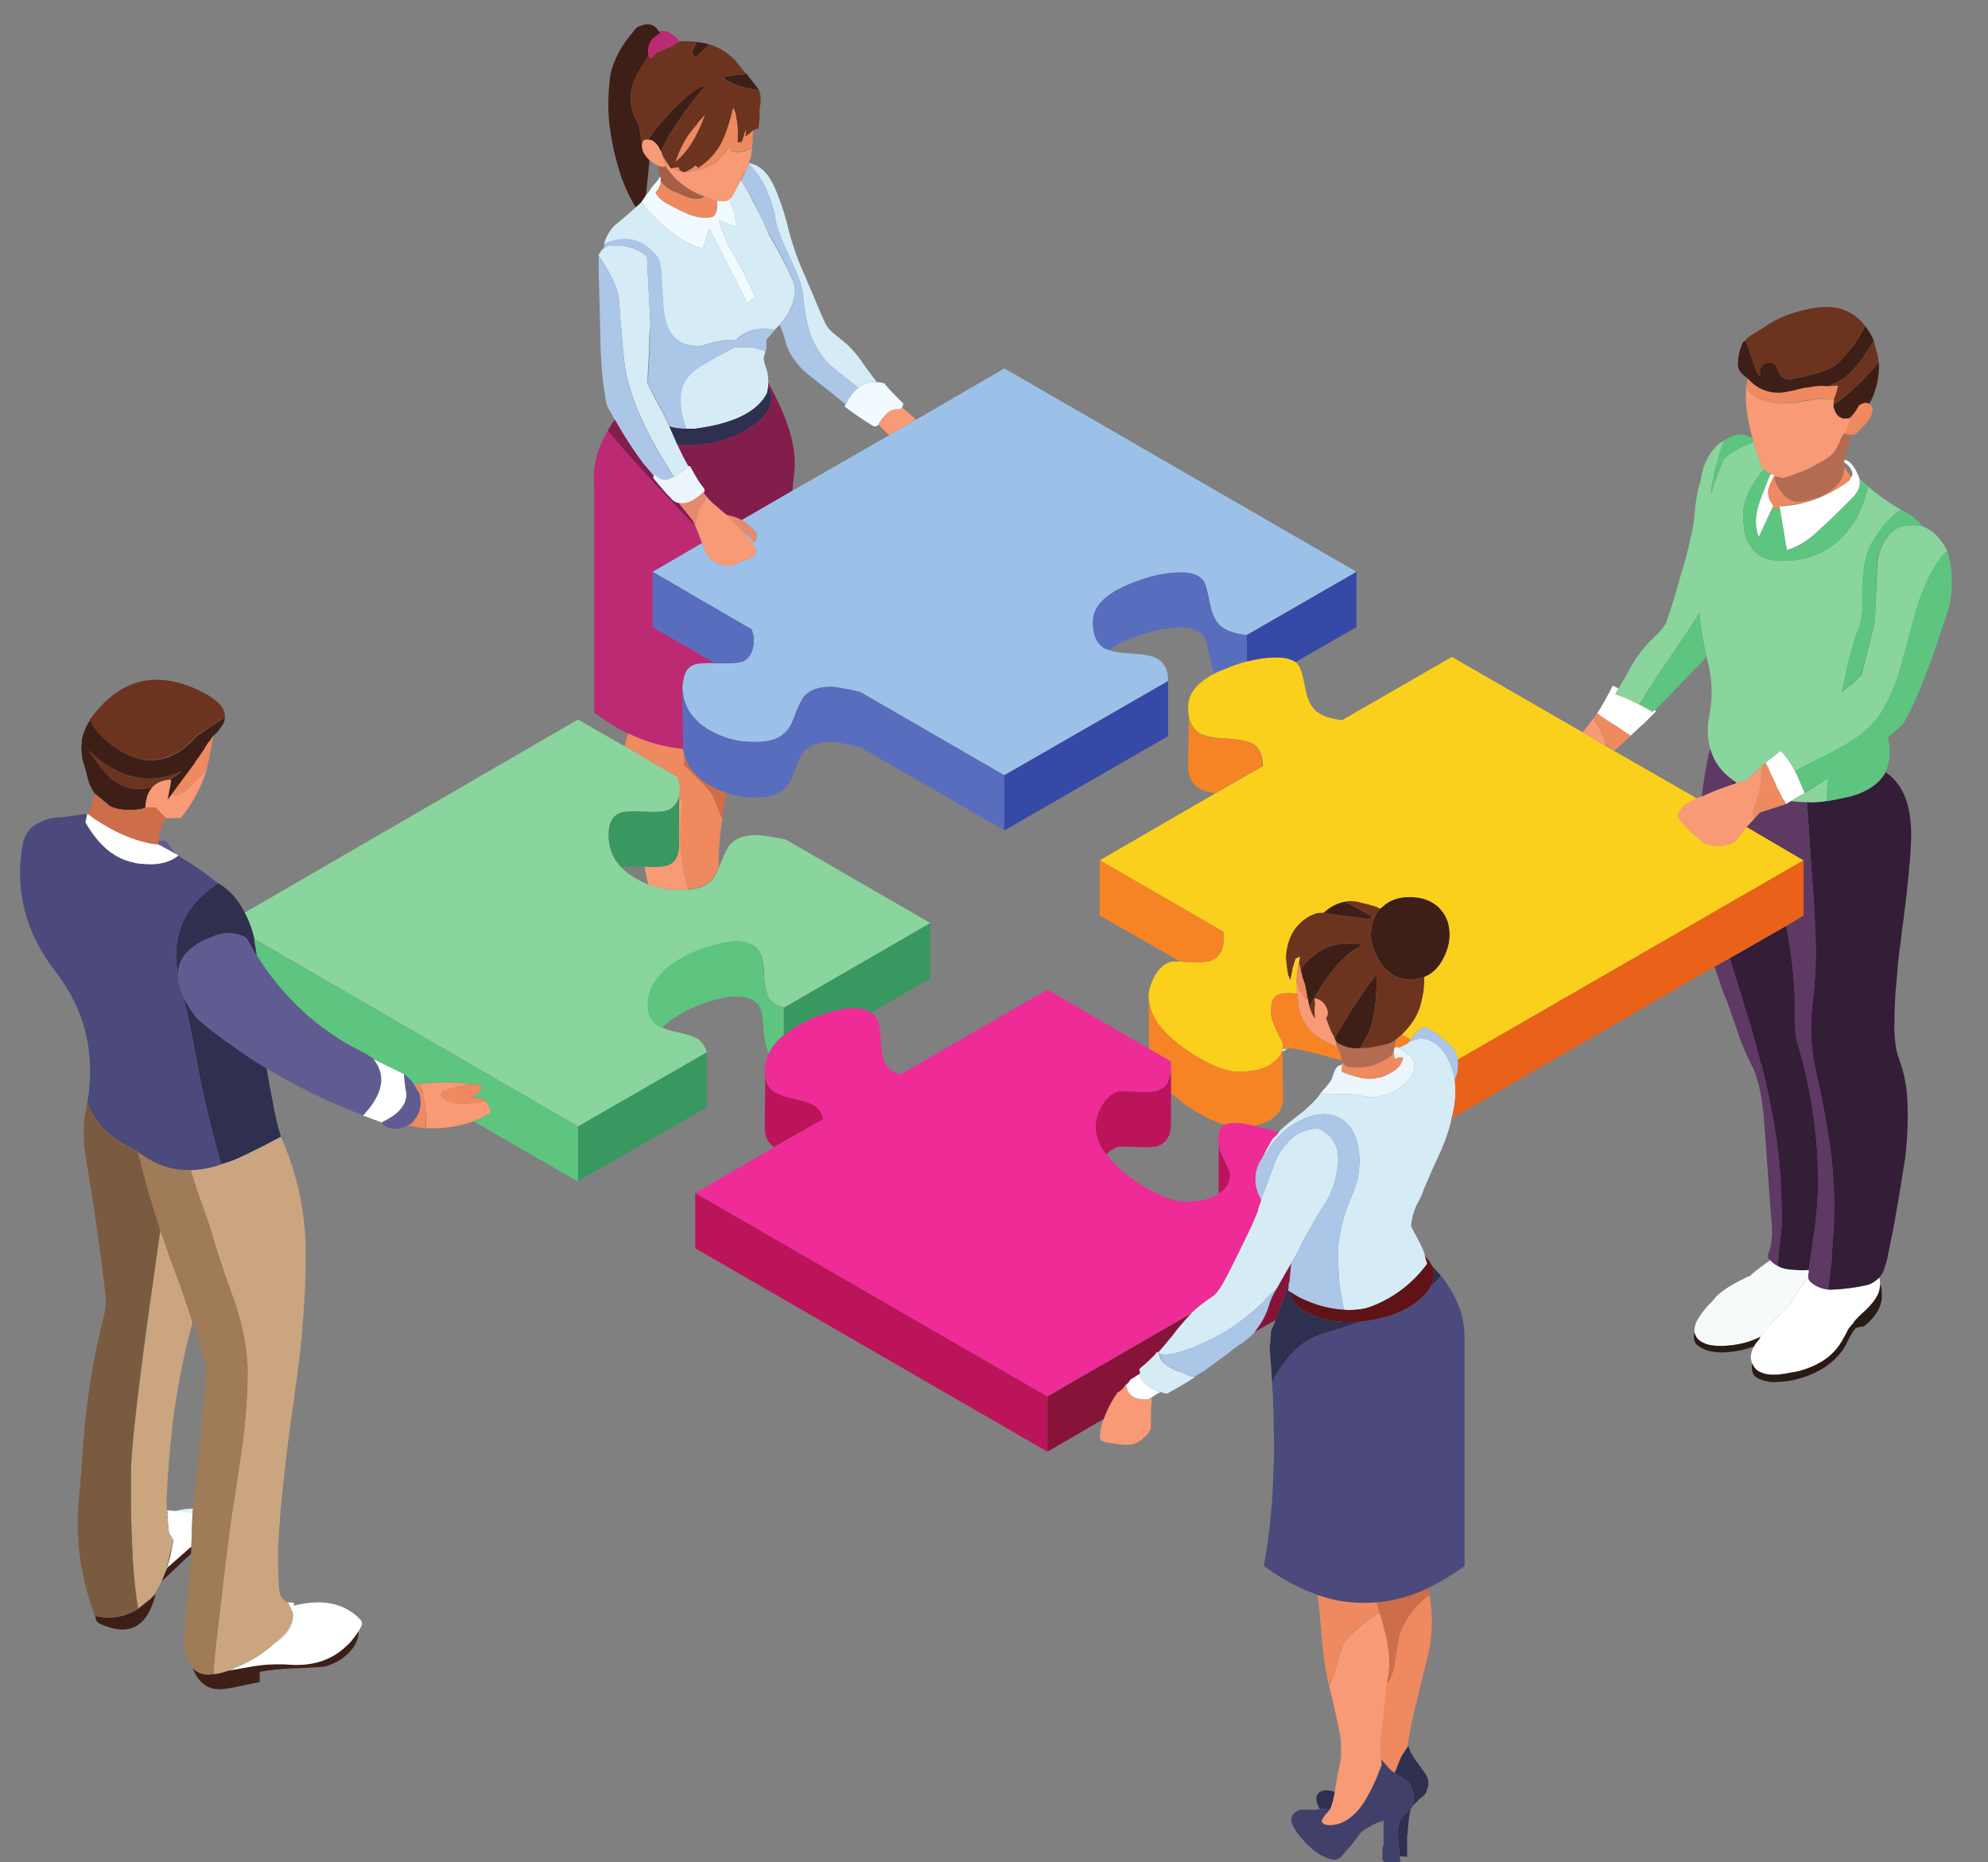 <svg version="1.2" xmlns="http://www.w3.org/2000/svg" viewBox="0 0 346 324" width="346" height="324">
	<rect x="0" y="0" width="346" height="324" fill="#808080" stroke="none"/>
	<title>abt-story-svg</title>
	<defs>
		<clipPath clipPathUnits="userSpaceOnUse" id="cp1">
			<path d="m14 4.09h314v289.91h-314z"/>
		</clipPath>
		<clipPath clipPathUnits="userSpaceOnUse" id="cp2">
			<path d="m44.06 75h295.71v130.63h-295.71z"/>
		</clipPath>
		<clipPath clipPathUnits="userSpaceOnUse" id="cp3">
			<path d="m224.19 306.02h22v18.16h-22z"/>
		</clipPath>
	</defs>
	<style>
		.s0 { fill: #deeffa } 
		.s1 { fill: #3e1f17 } 
		.s2 { fill: #d5ecf6 } 
		.s3 { fill: #acc6e8 } 
		.s4 { fill: #bc2a74 } 
		.s5 { fill: #6c341f } 
		.s6 { fill: #ee8960 } 
		.s7 { fill: #f89a75 } 
		.s8 { fill: #a55f48 } 
		.s9 { fill: #f1fafe } 
		.s10 { fill: #2f2f50 } 
		.s11 { fill: #831d4b } 
		.s12 { fill: #edf5fc } 
		.s13 { fill: #9cc1e9 } 
		.s14 { fill: #e7896e } 
		.s15 { fill: #596dbe } 
		.s16 { fill: #cd6d49 } 
		.s17 { fill: #fbd01c } 
		.s18 { fill: #3749a6 } 
		.s19 { fill: #f68425 } 
		.s20 { fill: #ef2b97 } 
		.s21 { fill: #bc145a } 
		.s22 { fill: #389860 } 
		.s23 { fill: #89d59d } 
		.s24 { fill: #5dc580 } 
		.s25 { fill: #605c92 } 
		.s26 { fill: #ffffff } 
		.s27 { fill: #4c497c } 
		.s28 { fill: #cba57f } 
		.s29 { fill: #7b5b3f } 
		.s30 { fill: #b36c52 } 
		.s31 { fill: #5d3963 } 
		.s32 { fill: #341d36 } 
		.s33 { fill: #ea611a } 
		.s34 { fill: #de8e6f } 
		.s35 { fill: #5f1316 } 
		.s36 { fill: #861438 } 
		.s37 { fill: #f7fafb } 
		.s38 { fill: #291a13 } 
		.s39 { fill: #b3cfdd } 
		.s40 { fill: #41406b } 
		.s41 { fill: #9f7b57 } 
	</style>
	<path id="Layer" fill-rule="evenodd" class="s0" d="m50.9 281.1q-0.1 3.2-3.1 4.8 0.5-0.4 0.9-0.8 2.3-1.8 2.2-4.6 0 0.3 0 0.6zm-21.3-10.2l-0.4 1.8-0.4 0.8zm-0.4-7.6l0.1 1.2q-0.1-0.6-0.2-1.1 0.1 0 0.1-0.1zm4.4-0.8q0 0.4-0.1 0.9l-3.2-0.4q1.8-0.5 3.3-0.5zm189.6-80q0.4 0 0.9 0l-0.9 0.5z"/>
	<g id="Clip-Path" clip-path="url(#cp1)">
		<g id="Layer">
			<path id="Layer" fill-rule="evenodd" class="s1" d="m236.5 182.4h-0.1q-1.8 0.1-3.2-0.7-0.1-0.1-0.2-0.1-0.4-0.2-0.6-0.7-0.1-0.1-0.1-0.2 0-0.1 0-0.1 1.5-2.5 2.7-4.5 0.2-0.3 0.4-0.7 0.1-0.1 0.2-0.2 2.6-4.1 3.9-5.5v-0.1q0.1 0 0.1 0.5 0 4.2-0.6 7-0.4 1.7-1 3-0.5 0.9-1.3 2.3-0.1 0-0.2 0zm-8.8-8.1q0-0.1 0-0.2-0.1-0.3-0.2-0.6 0-0.1 0-0.2-0.4-2-0.4-2.1-0.2-0.6-0.4-1.1-0.2-0.9-0.3-1.3v-0.1q0.5-0.8 1.2-1.5 0.2-0.2 0.4-0.4 2.8-2.6 6.4-2.6h2.3v0.5q-2.8 1.3-5.9 5.7-0.3 0.4-0.7 1-0.1 0.2-0.3 0.5-0.2 0.3-0.4 0.6 0 0.1 0 0.1-0.4 0.5-0.6 1-0.3 0.4-0.5 0.8-0.2 0.5-0.4 0.8-0.1-0.4-0.2-0.9zm11.1-14.8q-0.2 0.3-0.7 0.4-0.3 0-6.8-0.9-0.5-0.1-0.9-0.2 1.6-1.5 3.6-1.9 2.7 1.3 4.8 2.6zm1.9-1.8q1.9-1.7 4.8-1.6 2.8 0 4.7 1.6 2.1 1.9 2.1 4.9 0 0.5-0.1 1.4-0.3 1.4-0.9 2.6-1.2 2.5-3.4 3.4-1.2 0.4-2.6 0.4-3.3 0-5.3-3.3-1.4-2.5-1.4-4.3 0-2.9 1.6-4.7 0.3-0.2 0.5-0.4zm-127.5-134q0.3-0.4 0.6-0.8 0.7-0.9 1.5-1.8 2.6-3.1 5-4.9 2.3-1.7 2.3-0.9 0-0.4-3.3 4-1.7 2.4-2.9 4.4-0.8 1.4-1.4 2.6-0.5-1.2-1.4-1.8-0.4-0.2-0.8-0.2 0.2-0.3 0.4-0.6zm9.8-16.1q0.2 0.1 0.4 0.1-1.5 1.7-2.4 2.2-0.4-0.2-0.6-0.7 0.4-1 0.8-1.9 0.9 0.1 1.8 0.3zm201.8 53.7q-0.3 0.4-0.5 0.9-1.8 2.3-3 3.3-1.2 1-3.4 1.8-0.8-0.2-1.8 0-1.1 0.1-2.2 0.3-1.7 0.4-3.5 0.7-3.6 0.4-6.2-2.4-0.1-0.1-0.2-0.2-0.9-0.6-1.3-1.3-0.5-0.9 0.1-3.4 0.3-1 0.6-1.5 0.1-0.1 0.3-0.2 0.5 0.6 0.9 2.2 0.5 1.4 0.7 2 0 0.1 0.1 0.2 0.4 1.3 0.9 1.7 0-0.5 0-1 0.3-1.1 1.3-1.3 0.8-0.2 1.3 0.3 0.2 0.3 0.6 1.2 0.4 0.8 0.8 1.1 0.6 0.4 1.8 0.2 5.9-1.1 7.7-2.6 0.6-0.6 1.8-2 1.2-1.4 1.6-2.1 0 0 0 0 0.4-0.7 0.9-1.5 0.4-0.9 0.5-1 1 1.3 1.5 2.5-0.5 1.2-1.3 2.1zm-3.1 11.5q-2 0.4-2.6-2 0-0.2 0-0.4 0.4-0.2 0.8-0.5 1.6-1.1 4.1-3.6 0.3-0.4 0.7-0.7 1.4-1.5 2.3-2.6 0.1 1.6-0.2 3.2-0.1 0.6-0.3 1.2-0.4 1.6-1.2 2.9 0 0 0 0-0.1-0.1-0.1-0.1-0.1 0-0.2 0-0.5-0.1-1.3 0.4-0.2 0.1-0.7 0.9-0.4 0.6-0.8 1-0.2 0.2-0.5 0.3zm-277.5 217.1q2.7-0.4 5.4-0.3 6.5 0.6 10.5-3.1 0.8-0.6 1.3-1.3 0.6-0.7 1-1.5 0.1 2.1-1.7 3.9-1.8 1.8-4.3 2.4-1.7 0.2-5.6 0.3-3.6 0.2-5.6 0.6v1.8q-0.8 0.1-3 0.6-2.2 0.5-3.4 0.6-3.7 0.4-5.3-3.7 1.3 1.5 3.7 1.1 1.1-0.1 2.5-0.6 2.3-0.4 4.5-0.8zm-15-17.2l4.1-3.6v1.2l-5.2 4.9 0.7-1.7zm-4.9 7l2-1.5q0-0.1 0-0.1 0.5-0.4 0.8-0.8-2.1 8.8-9.8 5.2-0.7-0.4-0.7-1.3 4.1 0.9 7.5-1.3 0.1-0.1 0.2-0.2zm0.1-138.9q-3.1 0.5-5.2-0.5-0.4-0.3-0.7-0.6-1-0.8-2-1.6-1.1-1.5-1.5-3.8-0.1-0.3-0.2-0.7-0.8-2.2-0.6-4.1 0.2 0 0-0.3 0.1-1.2 0.7-2.5 0.3-0.7 0.8-1.4 0.9 2.1 3.5 4.1 5.3 4.2 10.2 2.3 2.7-1.1 4.8-3.6 2.9-2 4.9-3.2 0 0.1 0 0.3-0.1 0.7-0.7 1.4-0.1 0.2-0.3 0.4v0.1q-0.1 0.1-0.2 0.2-0.1 0.1-0.1 0.1 0 0.1-0.1 0.1-0.2 0.2-0.5 0.5-0.2 0.4-0.5 0.8-0.1 0.2-0.3 0.4-0.3 0.5-0.7 1.1 0 0.1-0.1 0.2-0.8 1.1-1.6 2.3-0.1 0-0.1 0.1l-4 5.5q-0.3 0.4-0.7 0.8l0.6-3.4q0 0-0.1-0.1-0.1 0.1-0.2 0-0.1 0.1-0.1 0.1 0.7-0.5 1.4-1 0.5-0.4 0.8-0.6-7.6 3.4-14.6-2.2-0.8-0.6-1.6-1.4 0.7 0.9 1.3 1.7 1.8 2.5 2.7 3.2 3.2 2.6 7.3 1.4-1.2 1.2-1.3 3.7-0.5 0.1-1 0.2zm107.6-125.3q0.1 0.1 0.1 0.2 0 0 0 0-1.9-0.3-3.3-0.7-1.7-0.6-2.8-1.3v-0.3q0.4-0.1 1.1-0.2 0.9-0.2 2.5-0.3 0.1-0.1 0.3-0.1zm-19.3-5.4q-1.1 1.6-1.9 3-0.3 0.6-0.5 1.1-0.6 1.7-0.5 3.4 0.1 2.3 1.4 4.1l0.1 0.5q0.1 1.4 0.5 2.7-0.1 0.7 0.1 1.4 0.4 0.8 1 1.4 0 0.1 0.1 0.2 0 0 0 0 0 0.4 0 0.7-0.1 0.3-0.1 0.6 0 0.5-0.1 1.1 0 0.5-0.1 1 0 0.3-0.1 0.7 0 0.3 0 0.6-0.1 0.3-0.1 0.6 0 0.5-0.1 0.9-0.3 0.5-0.7 1.1-0.5 0.5-1 1-1.5-2.5-2.5-5.2-1.4-4.2-2-8.3-0.6-4-0.1-8.5 0-0.5 0.1-1 0.8-4 4.1-7.8 0.2-0.3 0.5-0.6 0.5-0.3 1-0.4 0.7-0.3 1.5-0.1 0.7 0.2 1.2 0.9l0.2 0.3 0.3 0.3q-0.3 0.2-1 0.7-0.3 0.2-0.5 0.4-0.2 0.2-0.3 0.5-0.3 0.4-0.3 1.1v0.1q0 0.4-0.1 1.2-0.1 0.1-0.1 0.3z"/>
		</g>
	</g>
	<path id="Layer" fill-rule="evenodd" class="s2" d="m133.7 67.3q-0.1 0.5-0.2 1.1-2.5 4.9-12.6 6.2-0.8 0-1.5 0-1-2.4-1-5.3 0-2.8 2.3-4.7 0.6-0.5 1.6-1.1 2-1.2 5.6-3.1 0.2 0 0.4 0 0.9 0 1.4 0 1.7 0 3.5 0.7 0 0.2-0.1 0.5-0.3 0.6-0.1 1.3 0.1 0.5 0.4 1.3 0.3 0.8 0.3 2.1 0.1 0.1 0 0.3 0 0.3 0 0.7zm10.7-3.8q-2.5-2.5-3.6-6.1-0.7-2.3-1.1-6.5-0.2-1.8-2.2-6-2.1-4.4-2.5-6.5-0.3-2.5-1.9-6-1.3-2.5-2.8-3.9 0-0.1 0-0.2 0.2 0 0.2 0.1 0.9 0.2 1.5 0.6 1.3 0.8 2.2 2.4 0.7 1.2 1.3 2.9 1.1 2.8 1.8 5.9 0.5 1.9 1.3 4.2 0.6 1.6 1.7 4.1 0.1 0.2 1.7 4 1 2.4 1.7 3.9 0.5 0.9 1.5 1.7 1.9 1.5 2 1.7v-0.1q2 1.9 3.1 3.7 1.2 1.6 2.3 3.1-1.8-0.1-3.2 1-4.8-3.8-5-4zm77.2 134.5q0.2-0.2 0.4-0.3 0.3-0.4 0.6-0.7 0.1-0.2 0.2-0.3 0.5-0.5 1.7-1.5 1.2-0.9 1.8-1.4 0.2-0.2 0.4-0.3 0.5-0.4 1.1-1 0.9-0.8 1.4-1.4 0.5-0.7 0.6-0.8 0.4 0 1.1 0.1 0.6 0 1.4 0 1.8-0.1 2.5 0 0.7 0 2.3 0.3 1.5 0.2 2.3 0.2 2.4-0.4 4.1-1.5 0.8-0.6 1.5-1.3 0.7-0.8 1-1.7 0.4-1.1-0.1-2.1-0.4-0.5-1.1-1v-0.1q-0.1 0-0.1 0-0.1-0.1-0.2-0.1l-0.9-0.7q0 0-0.1-0.1 1-0.5 1.4-0.7 0.1-0.1 0.1-0.1 0.4-0.3 0.8-0.4 0.3-0.2 0.6-0.2 0.9-0.3 1.7-0.1 2.6 0.6 4.2 4 0.1 0.2 0.1 0.3 0.2 0.4 0.3 0.7 0.3 1 0.5 2.1 0.1 1 0.1 2.1 0 0.3 0 0.6-0.1 1.9-0.6 3.8 0 0.1-0.1 0.2 0 0.1 0 0.2-0.5 2.4-1.8 5.4-0.6 1.3-1.7 3.7-0.4 1-0.9 2.1-0.4 0.9-0.7 1.8-0.4 0.9-0.9 1.8-0.9 1.8-1 3.8l1.3 2.5q0.8 1.4 1.1 2.6v0.1l0.4 1.3q-3.7 5-9.4 7.3-1.4 0.6-3.1 0.7-1 0.1-2 0-0.5-2.4-0.8-4.7-0.2-2.4-0.2-4.6 0-0.9 0-1.8 0.2-1.7 0.6-3.4 0.4-2 1.2-3.9 1-2.4 1.3-3.3 0.4-1.3 0.5-2.6 0.1-0.8 0.1-1.5 0-1.3-0.2-2.4-0.6-3.4-2.8-4.9-2.6-1.7-6.3-0.3-0.2 0.1-0.3 0.2-2.1 0.8-3.8 2.4-1.2 1.1-2.2 2.5l-0.2 0.4-1.1 1.4q1.6-3.1 1.9-3.4zm-1.9 10.1q0.5-1.3 1-2.6 0.5-1.3 1-2.7 0-0.1 0-0.1 0.9-2.5 2.9-4.4 1.2-1.2 2.8-1.6 0.5-0.2 1.1-0.3 0.1 0 0.1 0 0 0 0 0 0.2 0 0.5 0 0.1 0 0.2 0h0.3q0 0.1 0.1 0.1 0 0 0 0 0.8 0.4 1.4 0.9 1.3 1.1 1.7 2.9 0 0.4 0.1 0.9 0 0.5 0 1-0.2 2.9-1.4 5.6-0.5 1.1-1.2 2.1-1.1 1.7-2.1 3.5-1 1.8-2 3.6h0.1q-0.8 1.5-1.6 2.9-1.2 2-2.3 4-0.1 0 0 0h-0.1q0.1 0 0.1 0-0.7 0.8-1.8 1.8-0.3 0.3-0.7 0.8-4.9 4.7-9.9 6.9-1.6 0.8-3 1.3-3.7 1.3-4.9 0.9-0.2 0-0.4-0.1 0-0.1-0.1-0.2 0.3-0.4 0.6-0.7 0.7-0.9 1.5-1.9 0.1 0 0.1-0.1 1.4-1.9 3.1-3.7 0.2-0.2 0.4-0.4 1.7-1.6 3.7-2.9 0.7-0.5 1.2-1.3 0-0.1 0.1-0.1 1.3-2.2 2.4-4.5 1.2-2.4 2.4-4.9 1-2 1.9-4.3-0.1 0-0.1 0 0.2-0.5 0.3-0.9 0.2-0.4 0.3-0.8 0.1-0.3 0.2-0.7zm-11.7 31.5q-2.3 1.5-4.7 2.8-0.3 0.2-0.5 0v0.1q-0.2-0.1-0.8-0.3-0.2-0.1-0.4-0.1-0.4-0.1-0.7-0.3-0.7-0.3-1.4-0.9-1.1-0.9-1.2-1.7v-0.4q0 0 0-0.1-0.1-0.2 0-0.4 0-0.2 0.2-0.3 0.8-0.7 1.6-1.4 0-0.1 0-0.1 0.8-0.7 1.1-1.2 0.2-0.2 0.3 0 0.2 0.1 0.4 0.9 0.4 1.3 3.1 2.4 0.5 0.2 0.9 0.3 1.5 0.7 1.9 0.7 0.1 0 0.2 0zm-103.6-195.6q0.3-0.5 0.5-0.7 0.1 0 0.1 0 0.2-0.2 0.4-0.3 0.5-0.3 1.2-0.3 3.1-0.1 5.4 1.4 0.3 0.2 0.6 0.5l0.6 12q-0.2 1.3-0.2 2.3 0 1.4-0.1 3.4-0.1 1.2-0.2 3.5 0 0.3 0 0.6-0.1 0-0.1 0.1 0 0.1 0 0.1 0.1 0 0.1 0.1 0.4 1 1.2 2.4 1.1 2.1 1.4 2.6 0.5 1 1.2 2.5 0.6 1.4 1.4 3.2 0.2 0.3 0.3 0.6 0.8 1.7 1.6 3.1-0.1 0-0.1 0v0.1q-1.3 1.2-2.4 1.8-0.6-1-1.1-1.8-1.6-2.5-2.8-4.8-2.1-3.9-3.3-7.4-0.9-2.6-1.3-5 0-0.1 0-0.1-0.3-1.9-0.6-5.9-0.2-2-0.3-3.4-0.1-1.9-0.2-2.7-0.2-1.7-1.5-4.1-0.6-1.2-1.3-2.2-0.3-0.6-0.7-1 0-0.4 0.2-0.6zm30.4 13.4q-1.6-0.3-3.1-0.1-2.2 0.4-3.5 1.8h-1.3q-1.8 0.2-3.3 0.6-1.3 0.5-2.1 0.5-3.1 0-4.6-2-1.2-1.6-1.5-4.7-0.2-3.6-0.3-5.2-0.1-2.8-0.8-3.7-3.1-3.8-7.2-2.8-1.1 0.2-2 0.8 0.5-2 1.9-3.4 1.6-1.3 2.4-2 0.7-0.6 1.2-1.1 0.6-0.5 1-0.9 0.1 0.1 0.1 0.2 0.1 0 0.1 0 0.1 0.1 0.2 0.2 0.1 0.2 0.2 0.4 0.6 0.7 1.4 1.5 0.4 0.4 2.2 2 1.6 1.4 3 2.3 1.8 1 3.5 1.5 0.3-0.7 0.6-1.8 0 0 0.2-0.7 0.1-0.4 0.3-1.1 0.3 0.5 0.6 1.1 4 7.9 6.1 12 0.9-0.8 1.3-1.2-0.8-1.8-2.1-4.4l-2.5-4.5q-0.7-1.4-1.1-2.5-0.4-1.1-0.6-2 0.3 0.2 0.6 0.3 0.8 0.4 1.5 0.7 0.4 0.1 0.8 0.2 0.1-0.7 0-1.3-0.2-1.7-1.1-3.3 0-0.1 0-0.1 0.2-0.2 0.5-0.5 0.1-0.2 0.5-0.9 0.6-1.1 1-1.9h0.1q1 1.5 2.1 3.7 1.3 2.6 2 3.9 0 0.2 0.3 0.9 0.2 0.5 0.4 0.9 2.4 4 4.3 8.3 0.5 1.6 0.1 2.8-0.4 1.9-1.9 3.9l-0.6 0.7z"/>
	<path id="Layer" fill-rule="evenodd" class="s3" d="m243.1 184.1q0 0-0.1 0.1-0.1 0-0.2 0.1 0.2-0.1 0.3-0.2zm3.4-4.5q0.2-0.2 0.4-0.4 0.6-0.4 1.1-0.5 0.1 0 0.2 0.1 0.8 0.3 1.6 0.9 0.5 0.3 1.4 1.2 1.8 0.9 2.4 2.9 0.1 0.3 0.1 0.6 0.3 1.7-0.4 3.2-0.1 0.2-0.1 0.3-0.2-1.1-0.5-2.1-0.1-0.3-0.3-0.7 0-0.1-0.1-0.3-1.6-3.4-4.2-4-0.8-0.2-1.7 0.1-0.3 0-0.6 0.2-0.4 0.1-0.8 0.4 0.3-0.3 0.5-0.6 0.6-0.8 1-1.3zm-25.7 20.4l0.2-0.4q1-1.4 2.2-2.5 1.7-1.6 3.8-2.4 0.1-0.1 0.3-0.2 3.7-1.4 6.3 0.3 2.2 1.5 2.8 4.9 0.2 1.1 0.2 2.4 0 0.7-0.1 1.5-0.1 1.3-0.5 2.6-0.3 0.9-1.3 3.3-0.8 1.9-1.2 3.9-0.4 1.7-0.6 3.4 0 0.9 0 1.8 0 2.2 0.2 4.6 0.3 2.3 0.8 4.7-3.3-0.2-6.3-1.5-1.6-0.6-3-1.6-0.2-0.1-0.4-0.2l0.1-1.1 0.1-0.4 0.3-3.2q0.8-1.4 1.6-2.9h-0.1q1-1.8 2-3.6 1-1.8 2.1-3.5 0.7-1 1.2-2.1 1.2-2.7 1.4-5.6 0-0.5 0-1-0.1-0.5-0.1-0.9-0.4-1.8-1.7-2.9-0.6-0.5-1.4-0.9 0 0 0 0-0.1 0-0.1-0.1h-0.3q-0.1 0-0.2 0-0.3 0-0.5 0 0 0 0 0 0 0-0.1 0-0.6 0.1-1.1 0.3-1.6 0.4-2.8 1.6-2 1.9-2.9 4.4 0 0 0 0.1-0.5 1.4-1 2.7-0.5 1.3-1 2.6-0.1 0.4-0.2 0.7-0.9-1.6-1-3.1-0.2-2.3 1.2-4.3zm-84.5-144.2q1.6-2 1.9-3.8 0.4-1.3-0.1-2.9-1.8-4.3-4.2-8.3-0.3-0.4-0.5-0.9-0.2-0.7-0.3-0.9-0.7-1.3-1.9-3.9-1.2-2.2-2.2-3.7 0.3-0.6 0.5-1 0.5-1 0.8-1.9 1.6 1.4 2.8 3.9 1.6 3.5 1.9 6 0.4 2.1 2.5 6.5 2 4.2 2.2 6.1 0.4 4.1 1.1 6.4 1.2 3.6 3.7 6.1 0.1 0.2 4.9 4-1.2 1-2.2 2.9-0.8-0.7-1.7-1.4-1.6-1.3-4.8-3.8-1.5-1.2-2.6-2.8-1.1-1.6-1.5-3.4-0.3-1.1-0.9-2.5zm65.3 179.5q0.1 0.1 0.2 0.2 0.1 0.1 0.3 0.1 1.3 0.4 4.9-0.9 1.4-0.5 3-1.3 5-2.2 9.9-6.9 0.4-0.5 0.7-0.8 1.1-1.1 1.8-1.8v0.1q-0.1 0-0.1 0.1l-0.6 1q-0.5 0.9-0.8 1.9-0.8 2.7-2.5 4.8-0.1 0.1-0.2 0.2 0 0-0.1 0.1-1 1-2.3 1.9v-0.1q-1.1 0.8-2.2 1.7-1.1 0.8-2.2 1.6-1 0.7-1.9 1.4-0.4 0.2-0.7 0.4l-1 0.6q-0.4 0-1.9-0.7-0.4-0.1-0.8-0.3-2.8-1.1-3.1-2.4-0.2-0.8-0.5-0.9zm-68.2-176.2q0 0.4 0 1.3 0 0.3-0.1 0.7-1.8-0.7-3.5-0.7-0.5 0-1.4 0-0.2 0-0.4 0-3.7 1.9-5.6 3.1-1.1 0.6-1.6 1.1-2.3 1.9-2.3 4.7 0 2.9 1 5.3-1.7 0-2.9-0.4-0.8-1.5-1.2-2.5-0.3-0.5-1.4-2.6-0.8-1.4-1.3-2.4 0.1-0.1 0-0.1 0-0.1 0-0.2 0.1-0.3 0.1-0.6 0.1-2.3 0.2-3.5 0.1-2 0.1-3.4 0-1 0.1-2.4l-0.6-11.9q-0.3-0.3-0.5-0.5-2.3-1.5-5.5-1.4-0.6 0-1.1 0.3-0.2 0.1-0.4 0.3 0-0.4 0.1-0.7 0.9-0.6 1.9-0.8 4.2-1 7.3 2.8 0.7 0.9 0.8 3.7 0.1 1.6 0.3 5.2 0.3 3.1 1.5 4.7 1.5 2 4.6 2 0.7 0 2.1-0.5 1.5-0.4 3.3-0.6h1.3q1.3-1.4 3.5-1.8 1.4-0.2 3.1 0.1zm-28.5-13.5q0.7 1.1 1.4 2.3 1.2 2.3 1.4 4.1 0.1 0.8 0.2 2.7 0.2 1.4 0.3 3.3 0.3 4 0.6 6 0 0 0 0.1 0.4 2.4 1.3 5 1.2 3.5 3.3 7.4 1.2 2.3 2.8 4.8 0.5 0.7 1.1 1.8-1.9 1-3-0.2-0.1-0.1-0.3-0.1-0.1 0-0.2 0.1-1-1.3-1.8-2.2-2.5-3.2-5-7.6-0.4-0.8-0.8-1.5-0.5-0.7-0.7-1.6-0.9-5-1-10.6-0.1-5.6-0.3-12 0-0.8 0-1.8 0-0.1 0-0.3 0-0.4 0-0.6 0.4 0.4 0.7 0.9z"/>
	<path id="Layer" fill-rule="evenodd" class="s4" d="m112.8 9.7l0.5 0.5q0.7-0.8 1.1-1.1l2.5-1 1.2-0.8q0.1 0 0.2-0.1-0.2-0.2-0.5-0.6-1-0.9-2-1.2-0.7 0-1.1 0l0.3 0.3q-0.4 0.2-1 0.7-0.3 0.2-0.5 0.4-0.2 0.2-0.3 0.5-0.3 0.4-0.4 1.2 0 0.4 0 1.2zm-3.5 118q4.8 2.3 9.6 2.7 0-0.1 0-0.3 0-0.1 0-0.1l-0.1-10q0-0.3 0-0.5 0-0.1 0-0.3 0.1-0.6 0.2-1.1 0.3-1.8 1.8-2.4 1-0.4 3.6-0.3h0.1l-10.9-6.3v-9.6l8.6-5q-0.6-1.6-1.1-2.8-4-4.2-7.3-7.7-4.7-5.1-6.9-7.7-0.7-0.8-1.1-1.4-2.8 4.8-2.4 9.2v39.9q3 2.2 5.9 3.7z"/>
	<path id="Layer" fill-rule="evenodd" class="s5" d="m228.3 174.4q0.2-0.4 0.5-0.8 0.2-0.5 0.6-1 0 0 0-0.1 0.2-0.3 0.4-0.6 0.2-0.3 0.3-0.5 0.4-0.6 0.7-1 3.1-4.4 5.9-5.7v-0.5h-2.3q-3.6 0-6.4 2.6-0.2 0.2-0.4 0.4-0.7 0.7-1.2 1.5-0.3-0.9-0.3-1.5 0.1-0.2 0.1-0.4v-0.3l-0.7 0.3q-0.3 0.9-0.6 2 0 0.1 0 0.2-0.2 0.9-0.3 1.6-0.1-0.2-0.4-0.9-0.1-0.6-0.2-1.2-0.1-0.9-0.2-1.7 0-1.5 0.5-3 0.5-1.6 1.6-2.8 1.2-1.3 2.7-1.9 0.5-0.3 1.8-0.3 0.4 0.1 0.9 0.2 6.5 0.9 6.8 0.9 0.5-0.1 0.7-0.4-2.1-1.3-4.8-2.6 1.4-0.3 3 0.2 1.1 0.2 2.6 0.7 0.3 0.2 0.6 0.3-1.6 1.8-1.6 4.7 0 1.8 1.4 4.3 2 3.3 5.3 3.3 1.4 0 2.6-0.4 0 1.1-0.1 2.3-0.2 1.2-0.5 2.4-0.7 2.6-2.7 4.7-0.3 0.3-0.6 0.6-0.3 0.3-0.6 0.5-0.9 0.8-1.7 1.1-1.4 0.4-2.2 0.5-1.2 0.3-2.8 0.3 0.8-1.4 1.3-2.3 0.6-1.3 1-3 0.6-2.8 0.6-7 0-0.5-0.1-0.5v0.1q-1.3 1.4-3.9 5.5-0.1 0.1-0.2 0.2-0.2 0.4-0.4 0.7-1.2 2-2.7 4.5 0 0 0 0.1-0.1-0.1-0.1-0.2 0-0.1-0.1-0.2-0.6-1.1-0.9-2-0.2-0.6-0.4-1.1 0.3-0.5 0.3-1-0.1-0.9-0.7-1.6-0.6-0.7-1.6-0.9 0 0.4 0.1 1-0.1 0.5-0.1 1 0 0.1 0.1 1.6-0.6-0.8-1-2.1 0.2-0.3 0.4-0.8zm-209-38.9q-0.9-0.7-2.7-3.2-0.6-0.9-1.2-1.8 0.7 0.8 1.6 1.5 6.9 5.6 14.5 2.2-0.3 0.2-0.8 0.6-0.6 0.5-1.4 0.9-1.7 0.2-2.7 1.2-4.1 1.2-7.3-1.4zm92-113.4l-0.1-0.4q-1.3-1.8-1.4-4.2-0.1-1.7 0.5-3.4 0.2-0.5 0.5-1 0.8-1.5 1.8-3.1 0.1-0.1 0.2-0.3l0.5 0.5q0.7-0.8 1.1-1.1l2.5-1 1.2-0.8q0.1 0 0.2-0.1 1.5-0.1 2.9 0.1-0.4 0.9-0.8 1.9 0.2 0.5 0.6 0.7 0.9-0.5 2.4-2.2 2.3 0.7 3.9 2.2 0.7 0.5 1.3 1.4l1.2 1.5q-0.1 0-0.3 0.1-1.6 0.1-2.5 0.3-0.7 0.1-1 0.2l-0.1 0.3q1.1 0.7 2.8 1.2 1.5 0.5 3.3 0.8 0.1 0 0.1 0 0.3 0.7 0.3 1.6 0 0.6-0.2 1.7 0.1 1.2-0.2 3.4h-0.3q-0.3 0.1-0.6 0.3-0.3 0.2-0.6 0.5l-0.8 0.7q0.1-0.7 0.1-1.3-0.2 0.6-0.6 1.9l-0.1 0.2-0.8 0.2q0.1-1.7 0.1-2-0.1-1.1-0.2-2-0.1-1.3-0.6-2.1-1.2 5-2.6 7-1.3 2-3.3 3.3v0.2l-0.7-0.5q-0.5 0.6-1.6 1.1-0.2 0-0.3 0.1l-0.3-0.1-0.5-0.3-0.2-0.5-1.3 0.2h-0.1q-0.1-0.1-0.1-0.2-0.4-0.6-1.1-1.7-0.1-0.2-0.2-0.3-0.1-0.4-0.2-0.6 0-0.1-0.1-0.2 0.6-1.2 1.4-2.6 1.2-2 2.9-4.4 3.3-4.4 3.3-4 0-0.8-2.3 0.9-2.4 1.8-5 4.9-0.8 0.9-1.5 1.8-0.3 0.4-0.6 0.8-0.2 0.3-0.4 0.6-0.6-0.1-0.9 0.3-0.1 0.1-0.1 0.2-0.4-1.3-0.5-2.7zm9.3 0.4q-1.8 2.1-3 5.6 3.1-2.5 5.1-8.2-0.4 0.6-1.1 1.3-0.2 0.3-0.4 0.6l-0.1 0.1q-0.4 0.4-0.5 0.6zm205.7 37.6q0.1 0.2 0.1 0.3 0.2 0.6 0.3 1 0.2 0.9 0.3 1.6-0.9 1.1-2.3 2.6-0.4 0.3-0.7 0.7-2.5 2.5-4.1 3.6-0.4 0.3-0.8 0.5 0-0.3 0.1-0.7 0-0.4 0.2-0.8 0.4-1.2 0.5-1.8-1.2 0.1-2 0.2 2.2-0.8 3.4-1.8 1.2-1 3-3.3 0.2-0.5 0.5-0.9 0.8-0.9 1.3-2.1 0.2 0.7 0.2 0.9zm-2.2-2.4q-0.5 0.8-0.9 1.5 0 0 0 0-0.4 0.7-1.6 2.1-1.2 1.4-1.8 2-1.8 1.5-7.7 2.6-1.2 0.2-1.8-0.2-0.4-0.3-0.8-1.1-0.4-0.9-0.6-1.2-0.5-0.5-1.3-0.3-1 0.2-1.3 1.3 0 0.5 0 1-0.5-0.4-0.9-1.7-0.1-0.1-0.1-0.2-0.2-0.6-0.7-2-0.4-1.6-0.9-2.2 0.5-0.7 1.6-1.3 0.4-0.2 0.8-0.5 0.5-0.3 1-0.6 2.3-1.6 4.9-2.4 2.7-0.9 5.5-1.1 0.9 0 1.9 0.1 1.6 0.3 2.9 1.1 1.3 0.8 2.2 2 0.1 0.1 0.1 0.1-0.1 0.1-0.5 1zm-308 66.9q7.5-9.9 18.9-4.3 4.6 2.3 4.1 4.8 0-0.1 0-0.2-2.1 1.2-4.9 3.1-2.2 2.6-4.8 3.6-5 2-10.3-2.2-2.5-2-3.5-4.2 0.2-0.2 0.5-0.6z"/>
	<path id="Layer" fill-rule="evenodd" class="s6" d="m242.6 183.1q-0.1 0-0.2 0-0.1 0.3-0.2 0.5-2.5 1.9-5 2.1-0.4 0-0.8 0-1.1 0.1-1.7-0.1-1-0.3-1.1-1c0 0.2 0 0.4 0 0.6q-0.1 0.6-0.1 1v0.3l1.3 0.5q1.3 0.4 2.2 0.6 1.7 0.3 3-0.1 0.2 0 0.3 0 1.4-0.5 2.4-1.2 1.3-0.9 1.5-2.3-0.3 0-0.7 0-0.2 0-0.4 0.1 0 0-0.1 0.1-0.1 0-0.2 0.1-0.2-0.7-0.2-1.2zm-17-12.1q0.1 0.1 0.1 0.1 0.5 1.2 1 2 0.1 0.2 0.2 0.3 0.1 0.1 0.2 0.3 0.3-0.1 0.4-0.2 0-0.1 0-0.2-0.4-2-0.4-2.1-0.2-0.6-0.4-1.1-0.2-0.9-0.3-1.3v-0.1q-0.3-0.9-0.3-1.5-0.2 0.7-0.3 1.5 0 0.4-0.1 0.8 0 0.2 0 0.4-0.1 0.6-0.1 1.1zm81.1-37.8q0 0.1 0 0.1-0.2 1-0.2 3 0 0.4-0.4 1.8-0.1 0.4-0.3 0.9-0.7 2.2-0.7 2.8 0 0.4 0.3 0.6 0.4-0.4 0.7-0.8 0 0 0.1-0.1 0.1 0 0.1-0.1 4.4-1.4 4.6-1.5-0.2-0.3-0.4-0.7-0.1-0.1-0.2-0.2-0.5-1-1-2.2-0.1-0.1-0.2-0.2-0.8-1.7-1.4-3.1-0.2-0.4-0.4-0.8-0.2 0.2-0.6 0.5zm0.8 7.4q0 0-0.4 0.2 0.3-0.2 0.5-0.3 0.1 0-0.1 0.1zm-225.8 48q-2.2 0.4-4.8 1.3l-0.2 0.7q-0.4-0.3 0.6 0.6 1.3 1.2 5.5 0.7 1-0.1 1.7-0.3-0.4-0.4-0.8-0.5-1-0.3-1.8 0 0.8-0.4 1.5-1.1 0.3-0.3 0.5-0.7-0.3-0.5-0.7-0.5-0.7-0.2-1.5-0.2zm43.1-153.7q-0.2 0-0.5-0.1-0.9-0.3-1.7-0.6-0.7 0.5-1.7 0.4-0.8-0.1-2-0.6-1.9-0.8-2.1-0.9-1.2-0.7-1.8-1.6 0 0.1 0 0.3-0.1 0.3-0.3 0.8-0.1 0.3-0.3 0.5l-0.3 0.4v0.1q0.7 1.2 2.3 2 2 1.1 3 1.5 1.8 0.8 3.3 0.8 1 0 1.4-0.2 0.4-0.3 0.6-0.9 0.2-0.9 0.1-1.9zm-9.5-7.8q0.2 0.6 0.4 1.4 0.5 0.3 0.9 0.6-0.4-0.6-1.1-1.7-0.1-0.2-0.2-0.3zm3.5 2.8l-0.5-0.3-0.2-0.5-1.3 0.2q1 0.5 2 0.6zm2.3-8q-0.4 0.4-0.5 0.6-1.8 2.1-3 5.6 3.1-2.5 5.1-8.2-0.4 0.6-1.1 1.3-0.2 0.3-0.4 0.6zm-1.7 7.9q0.6 0 1.2 0 0.8-0.1 1.6-0.4 1.3-0.4 2.4-1.2 0.3-0.3 0.6-0.5 0.8-0.7 1.3-1.6 0.4-0.7 0.4-0.7 0.3 0.4 0.3 0.7 0.2 0.3 1.1 0.3 1.6 0 2.6-0.8 0 0 0-0.1l0.1-0.7q0 0 0-0.1 0 0 0-0.1 0-0.3 0-0.6 0.1-0.8 0.1-1.3-0.3 0.2-0.6 0.5l-0.8 0.6q0.1-0.6 0.1-1.3-0.2 0.7-0.6 2l-0.1 0.2-0.7 0.1q0-1.6 0-1.9 0-1.2-0.2-2-0.1-1.4-0.6-2.1-1.2 5-2.6 7-1.3 2-3.3 3.3v0.2l-0.7-0.5q-0.5 0.6-1.6 1zm161.6 100.8q0.3-0.2 0.5-0.5 0.6-0.4 1.4-1.2 0.4-0.5 0.9-0.8-0.1-0.2-0.2-0.3 0 0 0 0-0.2-0.1-0.3-0.2-0.8-0.5-1.7-1.1-2.1-1.4-3.6-2.5-0.3 0.6-0.7 1 0.2 0.4 0.7 1.1 1 1.6 1.2 2.3 0.1 0.4 0.1 1.2zm38.1-60.9q0.1-0.4 0.3-0.8 0.4-1.2 0.5-1.8-1.3 0.1-2 0.1-0.8-0.1-1.9 0-1 0.2-2.1 0.3-1.8 0.5-3.5 0.8-3.7 0.4-6.2-2.4-0.1 0-0.1 0.2 0 0 0 0.1-0.1 0.6-0.2 1.2 0.2 0.2 0.8 0.9 0.6 0.7 2.3 1.3 0.2 0.1 0.4 0.2 2.1 0.7 5.5 0.1 3.4-0.6 4.1-0.6 1.1 0.1 2.1 0.4zm1.8 5.7q0.8 0.3 1.4 0.3 0.6 0 1-0.5 1.5-1.5 1.8-1.9 0.9-1.2 0.8-2.4-0.3-0.4-0.6-0.6 0 0 0 0v-0.1q-0.1 0-0.1 0-0.1 0-0.2-0.1-0.6-0.1-1.4 0.4-0.1 0.1-0.6 1-0.5 0.6-0.8 1-0.2 0.3-0.3 0.7-0.6 1.6-1 2.2zm-12.2 7.3q-1 2.1-1 2.8-0.1 0.8 0.3 1.4 0.3 0.7 0.6 1.1l-0.1 0.3q0 0.1 0 0.1 0.6 0.1 1.3 0.1l-0.1-0.5q6.3-0.2 12.1-4.3 0.2-0.4 0.4-0.7-0.4-0.5-0.8-1.1-0.2-0.4-0.5-0.7 0 0.8-0.2 1.5-0.3 1-1.1 1.8-1.1 1.1-2.6 1.7-0.7 0.3-1.3 0.5-0.9 0.3-1.9 0.5-0.9 0.2-1.8-0.1-0.9-0.3-1.6-1-0.4-0.5-0.8-1.2-0.4-0.5-0.6-1.1-0.2-0.6-0.1-1-0.1-0.1-0.2-0.1zm-66 225.8q0.2-0.4 0.3-0.9 0.2-0.4 0.4-0.8 0.1-0.3 0.2-0.5 0.3-0.9 0.7-1.4 0.1-0.1 0.1-0.2 0.2-0.2 0.6-0.9 0.4-3.1 1.4-7.1 1.3-5.2 1.9-7.8 1.5-5.3 0.5-11.4-0.4 0.3-1 0.7-3.1 2.8-4.2 6.2-0.3 1.1-0.9 5.3-0.5 2.4-1.3 3.2-0.3 2.5-0.9 6.9-0.2 2.4-0.2 4.4 0 1.2 0.1 2.3 0-0.2 0-0.3 0.4 0.4 1 1.1 0.3 0.5 1.3 1.2zm-3.1-29.7q-2.1 0.2-4.3 0-3-0.3-6.1-1.3 0.1 0 0.1 0.1 0.3 1.9 0.6 5.7 0.3 3.8 0.6 5.7 0.1 0.8 0.3 1.9 0.2 1 0.4 2.1 0 0.1 0 0.1 0.7-0.9 1.2-2.5 0.1-0.4 0.2-0.8 0.4-1.4 0.6-2.1 0.5-1.5 0.8-2 1.1-1.8 4.6-4.1 0.3-0.2 0.6-0.5 0 0 0.1 0 0.4-0.3 0.8-0.6-0.3-0.9-0.5-1.7zm-167.5-90.1q0.2 0.4 0.4 0.8 0.2 0.4 0.4 0.8 0.7 2.7-0.9 4.7-0.2 0.2-0.4 0.4-0.3 0.2-0.6 0.4 0.1 0.1 0.2 0.1 1.5 0.3 2.9 0.4 0-0.5 0-0.9 0.2-2.6-0.5-5-0.1-0.3-0.2-0.5-0.2-0.8-0.4-1.3-0.5 0-0.9 0.1zm-42.3-50.4q1.1 0.4 2.9-1.1 2.1-2 2.2-2.1 0.7-0.9 1.2-1.8 0 0 0-0.1 0.7-2.7 1-5.3-0.2 0.4-0.5 0.9-0.1 0.2-0.3 0.3-0.3 0.5-0.7 1.1 0 0.1-0.1 0.2-0.8 1.2-1.6 2.3 0 0.1-0.1 0.2zm89.8 16.5q0.1 0 0.3-0.1 2.4-0.2 3.7-1.4 0.8-0.8 1.6-2.6 0-0.1-0.1-0.2-0.1-3.4 0.6-7.9-1.3-3.6-1.7-4.2-0.9-1.4-4.1-4.5-0.5-0.4-0.9-0.8 0.1-0.9 0.1-1.6-0.1-0.6-0.2-1.2-4.8-0.4-9.6-2.7-0.4 1.3-0.6 2.3l9.2 5.3q0.3 1 0.3 1.8 0 0.2 0 0.4 0 0.1 0 0.1v1q0.1 0.2 0.2 0.3 0.1 0.3 0.2 0.5-0.6 5.4 0 9.7 0 0 0 0.1 0 0.2 0 0.4 0.2 0.6 0.3 1.3 0.3 1.9 0.7 4z"/>
	<path id="Layer" fill-rule="evenodd" class="s7" d="m232.1 181.9q-0.9-0.4-1.8-0.9-0.2-0.1-0.5-0.3-0.3-0.2-0.6-0.4-0.3-0.2-0.6-0.5-0.2-0.2-0.4-0.3-0.4-0.5-0.8-1-0.3-0.4-0.5-0.8-0.2-0.3-0.3-0.7-0.2-0.3-0.3-0.7-0.2-0.6-0.3-1.2-0.1-0.6-0.1-1.2-0.1-0.3-0.1-0.6 0-0.2 0-0.4 0-0.1 0-0.2-0.1-0.2-0.1-0.4 0-0.6 0-1.2 0 0-0.1-0.1 0.1 0.1 0.1 0.1 0.5 1.2 1 2 0.1 0.2 0.2 0.3 0.4 0.5 0.8 0.7 0 0.1 0 0.2 0.1 0.5 0.2 0.9 0.4 1.3 1 2.1-0.1-1.5-0.1-1.6 0-0.5 0.1-1-0.1-0.6-0.1-1 1 0.2 1.6 0.9 0.6 0.7 0.7 1.6 0 0.5-0.3 1 0.2 0.5 0.4 1.1 0.3 0.9 0.9 2 0.1 0.1 0.1 0.2 0 0.1 0.1 0.2 0 0.1 0.1 0.2l0.2 1q0.1 0.1 0.2 0.3-0.2-0.1-0.7-0.3zm51.8-53.9q-0.1 0-0.1 0.1-0.1-0.1-0.2-0.3 0.1 0.1 0.3 0.2zm17.9 18.6q-1.4 0.6-2.8 0.6-1.7 0-2.8-0.8-1.5-1.2-2.2-1.9-1.1-1.1-1.8-2.1-0.3-0.6 0.1-1.2 0.5-0.7 0.7-1 0.9-0.6 2.3-1.3 0.4-0.2 0.9-0.3 2.2-1.1 5.6-2.2 0.2-0.1 0.4-0.2 0.5-0.1 1-0.3 0.4-0.1 0.9-0.3 1.8-1.6 2.6-2.4 0 0.1 0 0.1-0.2 1-0.2 3 0 0.4-0.4 1.8-0.1 0.4-0.3 0.9-0.7 2.2-0.7 2.7 0 0.5 0.3 0.7-0.6 0.7-1.4 1.5-1 1.2-2.2 2.7zm-185.4 3.9q1.6-0.7 1.8-3.1c0-0.1 0-8.8 0-8.8q0.1 0.1 0.2 0.3 0.2 0.3 0.3 0.5-0.6 5.4-0.1 9.7 0 0 0 0.1 0.1 0.2 0.1 0.4 0.1 0.6 0.2 1.3 0.3 1.8 0.8 3.9-0.5 0.1-1.1 0.1-3.1 0-5.8-1-0.1-0.4-0.2-1-0.1-0.6-0.3-1.3 0-0.3-0.1-0.8 3 0.2 4.2-0.3zm4.5-59.2q0-0.1 0.1-0.2 0.5-2.4 0.9-2.9 0.7-1 1.1-1.8 0.7 0.9 1.5 1.5 1 0.9 2 1.7 0.8 0.8 1.5 1.5 0.6 0.6 1.1 1.1 1.4 1.5 2.1 2.5 0 0.3 0.3 1 0.2 0.6-0.1 1-0.9 0.5-2 0.9-0.7 0.3-2 0.8-1.1 0.2-2.4-0.3-1.1-0.5-2-1.5-0.4-1.1-0.8-2.1-0.6-1.6-1.1-2.8-0.1-0.2-0.2-0.4zm5.7-56.4q-0.5 0.2-1.2 0.1-0.2 0-0.6-0.1-0.2 0-0.5-0.1-0.9-0.3-1.7-0.6-1.4-0.5-2.7-1.3-2.1-1.3-3.5-3.2-0.3-0.3-0.5-0.8-0.7 0.3-1.4-0.1-0.1 0-0.3-0.1-0.4-0.2-1.2-0.9-0.1-0.1-0.2-0.2-0.6-0.6-0.9-1.3-0.3-0.8-0.1-1.5 0-0.1 0.1-0.2 0.3-0.4 0.9-0.3 0.4 0 0.8 0.2 0.9 0.6 1.4 1.8 0.1 0.1 0.1 0.2 0.1 0.2 0.2 0.6 0.2 0.6 0.4 1.4 0.5 0.3 0.9 0.6 0 0.1 0.1 0.2h0.1q1 0.5 2 0.6l0.3 0.1q0.1-0.1 0.3-0.1 0.6 0 1.2-0.1 0.8-0.1 1.6-0.4 1.3-0.4 2.4-1.1 0.3-0.3 0.6-0.6 0.8-0.7 1.3-1.5 0.4-0.8 0.4-0.8 0.2 0.5 0.3 0.7 0.2 0.4 1.1 0.4 1.6 0 2.6-0.8-0.1 0.9-0.2 1.6-0.2 0.5-0.4 1 0 0.1 0 0.2-0.3 0.9-0.9 1.9-0.2 0.4-0.5 1-0.4 0.8-1 1.9-0.4 0.7-0.5 0.9-0.3 0.3-0.5 0.5-0.2 0.1-0.3 0.2zm28 40.7q-0.7-0.7-1.7-1.7v-0.1q0.5-0.9 1.3-1.7 0.9-1 2.3-0.9 0.2-0.1 0.4-0.2 0 0 0.1-0.1 2.2 1.9 2.2 1.9 0.1 0.1 0.3 0.2l-4.7 2.7q-0.1-0.1-0.2-0.1zm121.2 51.4q0.8-1 1.5-2 0.2 0.5 0.7 1.1 1 1.7 1.2 2.4 0.1 0.3 0.1 1.2l-3.9-2.3q0.2-0.2 0.4-0.4zm28.1-59.6q0.2 0.3 0.8 1 0.6 0.6 2.3 1.3 0.2 0 0.4 0.1 2.2 0.7 5.5 0.2 3.4-0.6 4.1-0.6 1.1 0 2.2 0.3-0.1 0.4-0.1 0.7 0 0.2 0 0.4 0.6 2.4 2.7 2 0.2-0.1 0.4-0.3-0.2 0.4-0.3 0.8-0.5 1.5-0.9 2.1-0.1 0.1-0.1 0.1-0.4 0.5-0.8 1.6-0.5 1.1-0.9 1.6-0.6 0.7-1.7 1.4-1.4 0.7-2 1.1-2.1 1.1-5.2 2-0.8-0.2-1.4-0.3-0.1-0.1-0.1-0.2-0.3-0.1-0.6-0.2-0.1 0-0.1 0 0-0.1-0.1-0.1 0 0 0 0l-0.8-0.5q-0.3-0.3-0.6-0.7 0 0 0-0.1-0.9-2.2-1.4-4.2-0.1-0.3-0.2-0.7-1.4-5-1.1-8.8zm-71.5 243.7q0.6-3.3 0.7-3.7 0.4-1.5 0.3-3.3 0-0.9-0.1-1.9-0.3-1.7-1.1-5.2-0.6-2.5-0.9-3.8 0.6-0.9 1.1-2.6 0.1-0.4 0.2-0.7 0.4-1.4 0.6-2.1 0.5-1.5 0.8-2.1 1.2-1.7 4.6-4.1 0.3-0.2 0.6-0.4 0.1 0 0.1-0.1 0.4-0.3 0.8-0.5 0.2 0.6 0.4 1.2 0.3 1.1 0.6 2.4 0.1 0.3 0.2 0.7 0.9 4.2 0.2 7.4 0 0.3-0.1 0.6-0.3 2.5-0.8 6.9-0.3 2.4-0.3 4.4 0 1.2 0.1 2.3 0.1 0.3 0.1 0.6-0.4 0.9-1 2.5-0.8 1.8-1.4 2.8-0.8 1.6-2 2.9-2.2 2.3-4.7 2.3-1.1 0-1.4-0.7 0.3-0.8 1-1.5 0.4-0.5 0.5-0.6 0.5-1.2 0.8-3 0.1-0.3 0.1-0.7zm-32.1-63.9q0 0.7 0 1.5-0.2 0.3-0.4 0.6-0.5 0.7-1.2 1.2-1 0.8-2.2 0.9-1.5 0-2.4-0.2-1.2-0.1-2.2-0.4-0.4-0.2-0.5-0.8 0.1-0.7 0.1-1 0.2-1.1 0.6-2.1 0.8-2.5 2.4-4.6 0.8-0.5 1.2-1 0.1-0.2 0.2-0.4 0.1 0 0.2-0.1 0-0.1 0.1-0.1-0.4 0.8 0.6 1.9 0.4 0.6 1.4 0.8 0.7 0.1 1.7 0.1 0 0 0.1-0.1 0.2-0.2 0.5-0.3-0.2 1.6-0.2 4.1zm-123.4-57.3l-0.2 0.7q-0.4-0.3 0.6 0.6 1.3 1.2 5.5 0.7 1-0.1 1.7-0.3 0.2 0.2 0.3 0.3 0.4 0.6 0.6 1.2 0 0.3 0.1 0.5-1.5 0.9-3.1 1.5-3.8 1.4-8.3 1.2 0.1-0.5 0.1-0.8 0.1-2.6-0.6-5.1-0.1-0.3-0.1-0.5-0.2-0.7-0.5-1.3 4.4-0.5 8.7 0-2.2 0.4-4.8 1.3zm-47.6-54.2q0.1 0 0.1 0 0.1 0 0.2 0 0.1 0.1 0.2 0.1l-0.7 3.4q0.4-0.4 0.7-0.9 1.2 0.4 2.9-1.1 2.1-2 2.2-2.1 0.7-0.8 1.2-1.7-1.3 4.8-4.6 8.9l-2.6 0.1-1.8-1.9h-1.8q0.1-2.4 1.3-3.6 1-1 2.7-1.2z"/>
	<path id="Layer" fill-rule="evenodd" class="s8" d="m114.9 30.7q0.1 0.4 0.1 0.7 0 0.1 0 0.1 0.6 0.9 1.8 1.6 0.2 0.1 2.1 0.9 1.2 0.5 2 0.6 1 0.1 1.7-0.4-1.4-0.5-2.7-1.3-2.1-1.3-3.5-3.2-0.3-0.3-0.5-0.8-0.7 0.3-1.4-0.1 0.1 0.4 0.1 0.9 0.1 0.6 0.3 1z"/>
	<path id="Layer" fill-rule="evenodd" class="s9" d="m126.9 34.8q0.9 1.6 1.1 3.3 0.1 0.6 0 1.3-0.4-0.1-0.8-0.2-0.7-0.3-1.5-0.7-0.3-0.1-0.6-0.3 0.2 0.9 0.6 2 0.4 1.1 1.1 2.5l2.5 4.5q1.3 2.6 2.1 4.4-0.4 0.4-1.3 1.2-2.1-4.1-6.1-12-0.3-0.6-0.6-1.1-0.2 0.7-0.3 1.1-0.2 0.7-0.2 0.7-0.3 1.1-0.6 1.8-1.7-0.5-3.5-1.5-1.4-0.9-3-2.3-1.8-1.6-2.2-2-0.8-0.8-1.4-1.5-0.1-0.2-0.2-0.4-0.1-0.1-0.2-0.2 0 0-0.1 0 0-0.1-0.1-0.2 0.5-0.7 0.8-1.2 0.3-0.4 0.5-0.6 0.7-1.1 1.3-1.7 0.3-0.3 0.7-1 0.1 0.4 0.1 0.7 0 0.1 0 0.1 0 0.1 0 0.3-0.1 0.3-0.3 0.8-0.1 0.3-0.3 0.5l-0.3 0.4v0.1q0.7 1.2 2.3 2 2 1.1 3 1.5 1.8 0.8 3.3 0.8 1 0 1.4-0.2 0.4-0.3 0.6-0.9 0.2-0.9 0.1-1.9 0.4 0.1 0.6 0.1 0.7 0.1 1.2-0.1 0.1-0.1 0.3-0.2 0 0 0 0.1zm27 31.9q0.1 0 0.1 0.1 0.7 0.9 1.4 1.6l0.1 0.1q0.7 0.7 1.5 1.5 0.2 0.1 0.2 0.3 0 0.2-0.1 0.4 0 0.1-0.1 0.2-0.1 0.1-0.1 0.1-0.2 0.1-0.4 0.2-1.4-0.1-2.3 0.9-0.8 0.8-1.3 1.7v0.1q-0.2 0.2-0.5 0.3-0.2 0-0.5-0.1-2.4-1.5-4.7-3.2-0.1-0.1-0.2-0.2 0-0.2 0.1-0.2 0-0.1 0.1-0.1 0.9-1.9 2.2-2.9 1.4-1.1 3.2-1 0.6 0 1.3 0.2z"/>
	<path id="Layer" fill-rule="evenodd" class="s10" d="m112.7 66.6q0 0 0 0.1 0-0.1-0.1-0.1 0.1 0 0.1 0zm6.7 8q0.7 0 1.5 0 10.1-1.3 12.6-6.2 0.1-0.6 0.2-1.1 0.4 0.6 0.5 1.4 0.1 0.9-0.1 1.7-0.5 1.9-2.9 3.6-3.4 2.5-8.5 3.3-2.5 0.3-4.8 0.1-0.8-1.8-1.4-3.2 1.3 0.4 2.9 0.4zm125.7 229.2l0.5 1.3q0.1 0.1 0.2 0.2 0.3 0.7 0.9 1.4 0.4 0.6 1.2 1.7 0.7 0.8 0.7 2 0 0.4-0.2 0.8-0.1 0.9-0.9 1.5-0.6 0.4-1.1 1-0.2 0.2-0.4 0.4-0.5 0.6-0.6 1.2-0.3 1.5-0.4 3.7 0 0.2-0.1 0.4v3.7q-0.7-0.1-1.3-0.1-0.1-1.4-0.2-2.2-0.2-2 0-3.3 0.1-0.8 1-1.7 1.2-1.1 1.4-1.5 0.4-1.1 0.2-2-0.1-1.2-0.7-1.9-0.6-0.7-2-1.5-0.3-0.2-0.6-0.4 0.2-0.3 0.4-0.8 0.1-0.4 0.3-0.8 0.1-0.3 0.2-0.6 0.4-0.9 0.8-1.4 0-0.1 0.1-0.1 0.1-0.3 0.6-0.9 0-0.1 0-0.1zm-5.2 13.3q0.4-0.2 0.9-0.4v0.1q-0.5 0.2-0.9 0.3zm-9.1-5.6q0.9 0.1 1.5 0.3-0.3 1.8-0.8 3v-0.1l-1.8 0.1q-1.6-3 1.1-3.3zm18.7-90.2q-0.1-0.6-0.3-1.1l1.5 1.7q0 0 0 0 0.1 0.1 0.1 0.1-0.4 0.5-0.9 1-0.3 0.4-0.9 0.8 0.7-1.3 0.5-2.5zm-19.3 10.8q-4.2 1.3-7.1 5.6-0.9 1.2-1.6 2.7-0.1 0.1-0.1 0.1-0.1-2.2-0.3-4.4 0-0.5-0.1-1 0-0.5 0-0.9 0-0.1 0-0.2 0.1-0.1 0.1-0.2 0-0.9 0.1-1.6 0-0.1 0-0.1 0-0.2 0-0.4l0.8-2 2.2-5.9 0.1-0.3-0.1 1.1q0.2 0.1 0.4 0.2 0.2 1.5 1.4 2.6 1.1 0.9 2.9 1.6 3.5 1.4 8.1 0.9-3.1 1.1-6.8 2.2zm-196.3-49.2q-0.8-4.8-2.1-9.7 0.8 1.8 2.4 3.9 2.8 2.5 5.9 4.6 3.1 2.3 6.3 4.2 0.5 3 1.1 6 0.5 3 1.4 5.9-4.1 2.2-7.8 3.9-1.3 0.5-2.6 0.9-2.8-9.7-4.6-19.7zm10.9-16.5q-0.2-0.2-0.4-0.5l-1.6-2.8q-2.8-1.3-5.3-0.3-6.6 2.3-6.5 6.9-0.5-2.6-0.3-4.8 0.5-6 5.5-9.9 0.8-0.7 1.8-1.3 2.9 1.7 4.6 5.1 1.1 2 1.7 4.6 0.3 1.4 0.5 3z"/>
	<path id="Layer" fill-rule="evenodd" class="s11" d="m118.2 78q-0.1-0.3-0.3-0.6 2.3 0.2 4.8-0.2 5.1-0.7 8.5-3.2 2.4-1.7 2.9-3.6 0.2-0.8 0.1-1.7-0.1-0.8-0.5-1.4 0-0.4 0-0.7 0.1 0.1 0.1 0.2 4.9 8.8 4.5 14.7-0.2 2-0.4 3.9l-8.8 5.1q-0.7-0.4-1.4-0.6 0 0-1.2-0.3-1-0.8-2-1.7-0.8-0.6-1.5-1.5 0 0 0 0-0.1-0.1-0.2-0.2-0.2-0.3-0.4-0.5 0.1-0.1 0.2-0.1 0-0.1 0-0.3 0-0.1 0-0.2-0.4-0.5-0.9-1.2-0.7-1.1-1.5-2.6-0.1-0.1-0.1-0.2-0.1 0-0.2 0-0.1 0-0.1 0-0.8-1.4-1.6-3.1zm-4.5 5q0 0.2 0.1 0.3 0.9 1.1 2.2 2.6 0.3 0.3 0.7 0.7 0.6 0.8 1.4 0.9 1.4 1.7 2.5 3.1 0.1 0.3 0.3 0.6 0 0 0 0.1 0.1 0.2 0.2 0.4-4-4.2-7.3-7.7-4.7-5.1-6.9-7.7-0.7-0.8-1.1-1.4 0.5-0.9 1.2-1.9 2.5 4.4 5 7.7 0.7 0.8 1.8 2.1-0.1 0.1-0.1 0.2z"/>
	<path id="Layer" fill-rule="evenodd" class="s12" d="m117.3 83q-1.9 1-3-0.1-0.1-0.2-0.3-0.2-0.1 0-0.2 0.1-0.1 0.1-0.1 0.2 0 0.2 0.1 0.3 0.9 1.1 2.2 2.6 0.3 0.3 0.7 0.7 0.6 0.8 1.4 0.9 1.8 0.5 4.3-1.8 0.1-0.1 0.2-0.1 0-0.1 0-0.3 0-0.1 0-0.2-0.4-0.5-0.9-1.2-0.7-1.1-1.5-2.6-0.1-0.1-0.1-0.2-0.1 0-0.2 0-0.1 0-0.1 0-0.1 0-0.1 0v0.1q-1.3 1.2-2.4 1.8z"/>
	<path id="Layer" fill-rule="evenodd" class="s13" d="m217 110.5l19.1-11-61.3-35.4-15.3 8.9-4.7 2.7-16.9 9.7-8.8 5.1q0.3 0.3 0.7 0.5 0.6 0.5 1.7 1.5 0.4 0.4 0.2 0.9-0.1 0.4-0.4 1-0.7-1-2.2-2.2 1.4 1.5 2.1 2.5 0 0.3 0.3 1 0.2 0.6-0.1 1-0.9 0.5-2 0.9-0.7 0.3-2 0.8-1.1 0.2-2.4-0.3-1.1-0.5-2-1.5-0.4-1.1-0.8-2.1l-8.6 5 17.2 10q0.4 1 0.4 1.8 0 0.2 0 0.5-0.2 2.5-1.9 3.3-0.4 0.1-0.9 0.2-1.2 0.2-3.4 0.1-0.3 0-0.5 0h-0.1q-2.6-0.1-3.7 0.3-1.4 0.6-1.7 2.4-0.1 0.5-0.2 1.1 0 0.2 0 0.3 0 0.2 0 0.5 0.1 0.7 0.2 1.4 0.5 2.2 2.1 3.8 1 1.1 2.5 1.9 2.6 1.5 5.6 1.9 1.2 0.1 2.3 0.1 3.4 0 5-1.5 1.1-0.9 1.9-3.3 0.9-2.4 1.7-3.3 1.5-1.5 4.5-1.5 1.2 0 5.1 0.9l25.1 14.5 28.5-16.4q0-3-2.1-4-1.1-0.6-4.5-0.8-2.4-0.1-3.7-0.6-0.4-0.1-0.8-0.3-2-1.2-2-4.6 0-3.9 6.2-6.5 4.9-2.1 9.2-2.1 3 0 4 1.7 0.4 0.7 1 3.8 0.5 2.6 1.8 3.8 1.5 1.3 4.6 1.6z"/>
	<path id="Layer" fill-rule="evenodd" class="s14" d="m122.8 86.2q0.1 0.1 0.2 0.2 0 0 0 0-0.4 0.8-1.1 1.8-0.4 0.5-0.9 2.9-0.1 0.1-0.1 0.2 0-0.1 0-0.1-0.2-0.3-0.3-0.6-1.1-1.4-2.5-3.1 1.8 0.5 4.3-1.8 0.2 0.2 0.4 0.5zm5.2 4.9q-0.7-0.7-1.5-1.5 1.2 0.3 1.2 0.3 0.7 0.2 1.4 0.6 0.3 0.3 0.7 0.5 0.6 0.5 1.7 1.5 0.4 0.4 0.2 0.9-0.1 0.4-0.4 1-0.7-1-2.2-2.2-0.5-0.5-1.1-1.1z"/>
	<path id="Layer" fill-rule="evenodd" class="s15" d="m210.6 114.7q-0.6-3.1-1-3.8-1-1.7-4-1.7-4.3 0-9.2 2.1-2 0.8-3.4 1.8-0.4-0.1-0.8-0.3-2-1.2-2-4.6 0-3.9 6.2-6.5 4.9-2.1 9.2-2.1 3 0 4 1.7 0.4 0.7 1 3.8 0.5 2.6 1.8 3.8 1.5 1.3 4.6 1.6v4.6q-1.9 0.5-4 1.4-0.9 0.3-1.6 0.7-0.5-1-0.8-2.5zm-91.7 15.4q0-0.1 0-0.1l-0.1-10q0.1 0.7 0.2 1.4 0.5 2.2 2.1 3.8 1 1.1 2.5 1.9 2.6 1.5 5.6 1.9 1.2 0.1 2.3 0.1 3.4 0 5-1.5 1.1-0.9 1.9-3.3 0.9-2.4 1.7-3.3 1.5-1.5 4.5-1.5 1.2 0 5.1 0.9l25.1 14.5v9.6l-25.1-14.5q-3.9-0.9-5.1-0.9-3 0-4.5 1.5-0.8 0.9-1.7 3.3-0.8 2.4-1.9 3.3-1.6 1.6-5 1.6-2.6 0-5-0.8-1.5-0.5-2.9-1.3-1.5-0.8-2.5-1.9-1.4-1.4-1.9-3.2 0 0 0 0-0.2-0.6-0.3-1.2 0-0.1 0-0.3zm-5.3-21v-9.6l17.2 10q0.4 1 0.4 1.8 0 0.2 0 0.5-0.2 2.5-1.9 3.3-0.4 0.1-0.9 0.2-1.2 0.2-3.4 0.1-0.3 0-0.5 0z"/>
	<path id="Layer" fill-rule="evenodd" class="s16" d="m125.7 142.6q0-0.2 0.1-0.5l0.2-1.7q0-0.1 0-0.1 0.3-1.2 0.5-2.3-1.5-0.5-2.9-1.3-1.5-0.8-2.5-1.9-1.4-1.4-1.9-3.2 0 0 0 0-0.1 0.7-0.1 1.6 0.4 0.4 0.8 0.8 3.3 3.1 4.2 4.5 0.3 0.6 1.6 4.1zm122.9 133.7q-4.4 2.1-8.9 2.5 0.2 0.9 0.4 1.8 0.2 0.6 0.4 1.2 0.3 1.1 0.6 2.4 0.1 0.3 0.2 0.7 0.9 4.2 0.2 7.4 0 0.3-0.1 0.6 0.8-0.8 1.3-3.2 0.6-4.2 0.9-5.3 1.1-3.3 4.3-6.2 0.5-0.4 0.9-0.7 0-0.1 0-0.3 0 0 0-0.1 0-0.2-0.1-0.4 0 0 0-0.1 0-0.1-0.1-0.3zm-221-129.3q0-0.4 0-0.7 0.1-2.2 1.3-3.9l-1.8-1.9h-1.8q-0.4 0.2-0.9 0.3-3.1 0.4-5.3-0.5-0.3-0.3-0.7-0.6-1-0.8-1.9-1.6l-0.8 2.9-0.5 0.6h-0.1q5.5 4.1 11.1 5.2 0.7 0.1 1.4 0.2z"/>
	<path id="Layer" fill-rule="evenodd" class="s17" d="m295.3 138.9l-14.3-8.2-1.7-1-3.9-2.3-22.7-13.1-19.1 11q-3-0.3-4.6-1.6-1.3-1.2-1.8-3.8-0.6-3.1-1-3.8-0.3-0.5-0.7-0.9-1.2-0.8-3.3-0.8-2.5 0-5.2 0.7-1.9 0.5-4 1.4-0.9 0.3-1.6 0.7-4.6 2.4-4.6 5.7 0 0.9 0.1 1.6 0.4 2.2 1.9 3.1 0.3 0.2 0.8 0.3 1.3 0.5 3.7 0.6 3.4 0.2 4.5 0.8 2 1 2 4l-8.2 4.7-20.2 11.7 21.5 12.4q0.1 0.5 0.1 1.1 0 3.5-2.8 4.1-1 0.2-2.8 0.1-1.3 0-2-0.1-1 0-1 0-1.7 0-3.1 2-1.3 2-1.4 4v0.3q0.1 1.3 0.6 2.6 0.5 1.1 1.2 2.1 1.6 2.1 4.4 4.1 2.5 1.8 5.1 3 2.6 1.1 4.2 1.1 0.7 0 1.4 0 0.2-0.1 0.3-0.1 2.5-0.2 4.1-1.2 0-0.1 0-0.1 1.4-0.8 1.9-2.1 0-0.2 0.1-0.5 0.1-0.4 0.1-0.8 0-0.2-1.1-2.3-1-2.1-1-3.2 0-2.1 0.7-2.8 0.6-0.6 2.7-0.6 0.4 0 1.2 0.1 0-0.1 0-0.2-0.1-0.2-0.1-0.4 0-0.6 0-1.2 0 0-0.1-0.1 0-0.5 0.1-1.1 0-0.2 0-0.4 0.1-0.4 0.1-0.8 0.1-0.8 0.3-1.5 0.1-0.2 0.1-0.4v-0.3l-0.7 0.3q-0.3 0.9-0.6 2 0 0.1 0 0.2-0.2 0.9-0.3 1.6-0.1-0.2-0.4-0.9-0.1-0.6-0.2-1.2-0.1-0.9-0.2-1.7 0-1.5 0.5-3 0.5-1.6 1.6-2.8 1.2-1.3 2.7-1.9 0.5-0.3 1.8-0.3 1.6-1.5 3.6-1.9 1.4-0.3 3 0.2 1.1 0.2 2.6 0.7 0.3 0.2 0.6 0.3 0.3-0.2 0.5-0.4 1.9-1.7 4.8-1.6 2.8 0 4.7 1.6 2.1 1.9 2.1 4.9 0 0.5-0.1 1.4-0.3 1.4-0.9 2.6-1.2 2.5-3.4 3.4 0 1.1-0.1 2.3-0.2 1.2-0.5 2.4-0.7 2.6-2.7 4.7-0.3 0.3-0.6 0.6l1.5 0.9q0.6-0.8 1-1.3 0.2-0.2 0.4-0.4 0.6-0.4 1.1-0.5 0.1 0 0.2 0.1 0.8 0.3 1.6 0.9 0.5 0.3 1.4 1.2 1.8 0.9 2.4 2.9 0.1 0.3 0.1 0.6l60.2-34.7-9.9-5.8q-1 1.2-2.2 2.7-1.4 0.6-2.8 0.6-1.7 0-2.8-0.8-1.5-1.2-2.2-1.9-1.1-1.1-1.8-2.1-0.3-0.6 0.1-1.2 0.5-0.7 0.7-1 0.9-0.6 2.3-1.3z"/>
	<path id="Layer" fill-rule="evenodd" class="s18" d="m174.8 134.9l28.5-16.4v9.6l-28.5 16.4zm61.3-25.8l-10.6 6.1q-1.2-0.8-3.3-0.8-2.5 0-5.2 0.7v-4.6l19.1-11z"/>
	<path id="Layer" fill-rule="evenodd" class="s19" d="m245 181.5q0 0-0.1 0.1-0.4 0.2-1.4 0.7-0.4-0.2-0.8 0 0.1-1 0.2-1.3 0.2-0.1 0.5-0.5 0.3-0.2 0.6-0.5l1.5 0.9q-0.2 0.3-0.5 0.6zm-29.5 13.9q-1.6 0-2.4 0.3-0.9-0.2-1.9-0.7-0.8-0.3-1.6-0.8-1.8-0.9-3.5-2.1-1.3-1-2.3-1.9v-5.5l-3.8-2.2q0-0.1 0-0.1l-0.1-8.8q0.1 1.3 0.6 2.7 0.5 1 1.2 2 1.6 2.1 4.4 4.1 2.5 1.8 5.1 3 2.6 1.1 4.2 1.1 0.7 0 1.4 0 0.2-0.1 0.3-0.1 2.5-0.2 4.1-1.2 0-0.1 0-0.1 1.4-0.8 1.9-2.1 0-0.2 0.1-0.5 0.1-0.4 0.1-0.8 0-0.2-1.1-2.3-1-2.1-1-3.2 0-2.1 0.7-2.8 0.6-0.6 2.7-0.6 0.4 0 1.2 0.1 0 0.2 0 0.4 0 0.3 0.1 0.6 0 0.6 0.1 1.2 0.1 0.6 0.3 1.2 0.1 0.4 0.3 0.7 0.1 0.4 0.3 0.7 0.2 0.4 0.5 0.8 0.4 0.5 0.8 1 0.2 0.1 0.4 0.3 0.3 0.3 0.6 0.5 0.3 0.2 0.6 0.4 0.3 0.2 0.5 0.3 0.9 0.5 1.8 0.9 0.5 0.2 0.7 0.3 0.1 0.3 0.3 0.6 0.3 1 0.5 1.7-0.6-0.1-1.2-0.3-6.5-1.8-7.8-1.8-0.2 0-0.5 0-0.5 0-0.9 0.1v0.4l0.1 8.5q-0.1 2.1-2.1 3.4-1.2 0.7-2.9 1.1-2.1-0.5-2.8-0.5zm-24.1-36.1v-9.6l21.5 12.4q0.1 0.5 0.1 1.1 0 3.5-2.8 4.1-1 0.2-2.8 0.1-1.3 0-2-0.1zm17.3-31.7q0.4 0.2 0.8 0.3 1.3 0.5 3.7 0.6 3.4 0.2 4.5 0.8 2 1 2 4l-8.2 4.7q-1.8-0.2-2.8-0.8-1.5-0.9-1.9-3.1l0.1-9.6q0.3 2.2 1.8 3.1zm43.9 67q0-0.1 0-0.2v0.2z"/>
	<path id="Layer" fill-rule="evenodd" class="s20" d="m133.2 187.4q0.3 1.7 1.5 2.6 0.4 0.2 0.9 0.5 1 0.4 2.7 0.7 2.6 0.6 3.5 1.3 1.2 0.8 1.5 2.2l-8.5 4.9-13.8 8 61.3 35.4 25-14.5q1.7-1.6 3.7-2.9 0.7-0.5 1.2-1.3 0-0.1 0.1-0.1 1.3-2.2 2.4-4.5 1.2-2.4 2.4-4.9 1-2 1.9-4.3-0.1 0-0.1 0 0.2-0.5 0.3-0.9 0.2-0.4 0.3-0.8-0.9-1.6-1-3.1-0.2-2.3 1.2-4.3 1.6-3.1 1.9-3.4 0.2-0.2 0.4-0.3 0.3-0.4 0.6-0.7-2.6-0.7-4.3-1.1-2.1-0.5-2.8-0.5-1.6 0-2.4 0.3-0.3 0.2-0.4 0.3-0.5 0.5-0.6 1.7-0.1 0.5-0.1 1.1 0 0.2 0.1 0.6 0.2 1 1 2.5 1 2.2 1 2.4 0 0.1 0 0.2 0 0.3-0.1 0.6-0.3 1.6-1.9 2.6 0 0 0 0-0.1 0-0.1 0.1-2.1 1.3-5.8 1.3-1.6 0-4.2-1.1-2.6-1.2-5.1-3-2.8-2.1-4.3-4.1-0.1-0.1-0.2-0.2-1.6-2.2-1.7-4.5v-0.3q0.1-2.1 1.4-4 1.4-2 3.1-2 0-0.1 1 0 0.7 0 2.1 0.1 0.6 0 1.2 0 0.9 0 1.6-0.1 0.9-0.3 1.6-0.8 0.9-1 1.1-2.8v-1.6l-3.8-2.2-17.7-10.3-25.5 14.7q-1.8-0.3-2.6-1.6-0.7-1.2-0.9-4-0.1-3-0.7-4.1-0.4-0.6-1-1-1.1-0.8-3-0.8-1.7 0-4.2 0.7-2.8 0.8-5.1 2.1-1.6 0.9-2.8 1.9-1.8 1.5-2.7 3.2-0.7 1.5-0.7 3.1 0 0.6 0.1 1z"/>
	<path id="Layer" fill-rule="evenodd" class="s21" d="m213.1 201.9q1 2.2 1 2.4 0 0.1 0 0.2 0 0.3-0.1 0.6-0.3 1.6-1.9 2.6v-8.3q0.2 1 1 2.5zm-20.7-1.2q-1.6-2.2-1.7-4.5v-0.3q0.1-2.1 1.4-4 1.4-2 3.1-2 0-0.1 1 0 0.7 0 2.1 0.1 0.6 0 1.2 0 0.9 0 1.6-0.1 0.9-0.3 1.6-0.8 0.9-1 1.1-2.8v8q0 0.5 0 1.1 0 3.5-2.7 4.1-1 0.2-2.8 0.1-3-0.1-3.1-0.1-0.5 0-0.9 0.1l-1 0.6q-0.4 0.3-0.7 0.7-0.1-0.1-0.2-0.2zm-71.4 16.5v-9.6l61.3 35.4v9.6zm13.7-17.6q-1.5-1-1.6-3.2l0.1-9q0.2 1.7 1.5 2.6 0.3 0.2 0.9 0.4 1 0.5 2.6 0.8 2.6 0.6 3.6 1.2 1.1 0.8 1.5 2.3l-8.6 4.9q0 0 0 0z"/>
	<path id="Layer" fill-rule="evenodd" class="s22" d="m108.2 151q1.2-0.4 3.9-0.2 0 0 0.1 0 3 0.2 4.2-0.3 1.6-0.7 1.8-3.1 0-0.1 0-0.2v-9.6q0 0.4 0 0.8-0.4 1.8-1.8 2.5-1.2 0.5-4.3 0.3-0.3 0-0.6 0-1.1-0.1-2 0-1.1 0-1.7 0.3-1.9 0.8-1.9 3.8 0 3.4 2.3 5.7zm53.7 9.6l-25.4 14.7v4.8q1.2-1 2.8-1.9 2.3-1.3 5.1-2.1 2.5-0.7 4.2-0.7 1.9 0 3 0.8l10.3-5.9zm-38.9 22.4l-22.4 12.9v9.6l22.4-12.8z"/>
	<path id="Layer" fill-rule="evenodd" class="s23" d="m317.9 139.4q0-1.5 0.3-3.5 0-0.2 0-0.4v-0.1q-1.6 1-4.1 2.6-1.1 0.6-2.4 1.4 1.4 0.2 2.8 0.2 1.7 0.1 3.4-0.2zm7.3-54.7q-0.2 0.6-0.5 1.6-0.7 2.5-2.1 4.7-4.3 6.6-12.4 6.6-4.4 0-5.9-3.2-0.1-0.2-0.3-0.5-0.6-1.7-0.6-4.5 0-2.4 1.8-5.3 0.8-1.3 1.8-2.4 0.1 0.1 0.2 0.2-0.3-0.3-0.6-0.7 0 0 0-0.1-0.9-2.2-1.4-4.2-1.9 0.7-3.7 1.8-0.8 0.5-1.5 1.2-1.3 3-2.2 6.1 0.1-2.3 1.1-5.7 0.6-2.3 1.2-3.7-0.5 0.3-0.9 0.6-1.4 1.2-2.2 2.9-0.7 1.4-1 3.4-0.9 3.1-1.1 6.4-0.2 2.1-0.9 4.7-0.3 1.7-1.2 4.6-0.1 0.2-1.3 4.5-0.8 2.6-1.4 4.3v0.1q-0.4 1-1.5 2.1-1.8 1.7-2 2-0.1 0.1-0.1 0.1-2 2.3-3 4.4-0.9 1.6-1.8 3.1-0.2 0.5-0.6 1 0.7 0.2 1.4 0.5 1.6 0.7 2.8 1.3 0.2-0.3 0.4-0.6 1.5-2.6 3.9-6.1 4.7-6.8 6.2-9.3 0.3 3.8 1.2 7.6 0.2 0.9 0.4 1.7 0.9 4 0.2 8.1-0.8 3.6 0.1 6.4 0.9 3.3 4.1 5.5 0.2 0.2 0.4 0.3 0.5-0.1 1-0.3 0.4-0.1 0.9-0.3 1.8-1.6 2.6-2.4 0.4-0.3 0.6-0.5 1.6-1.2 2.7-2 0.2 0.3 0.5 0.6 1.1 1.3 1.9 2.9 1.9-1.1 4.3-2.2 1.1-0.6 2.1-1.1 4.8-2.5 6.8-4.6 1.2-1.3 2.3-3 0.2-0.6 0.6-1.2 0.6-1.1 1-2.3 0.5-1 0.9-2.4 0.7-2.2 1.5-5.4 1.3-4.9 2-7 0.2-0.7 0.4-1.3 1-2.6 2-4.4 1.3-2.2 2.6-3.5-1.8-3.4-4.3-4.2-1-0.3-2.2-0.2-4.3 0.1-5.6 6l-0.5 10.9-2.3 9.1q-0.8 0.8-1.6 1.6-0.6 0.4-1.2 0.9-0.3 0.3-0.6 0.6 1.5-7.8 2.8-10.9 0.6-1.3 0.7-3.3 0.1-0.7 0.1-3.9 0-5.1 1.5-7.8 2.6-4.4 5.2-5.9-3.2-1.8-5.7-4zm-224.6 111.3l22.4-12.9q-0.4-1.5-1.5-2.3-1-0.6-3.6-1.2-1.6-0.3-2.6-0.8-0.6-0.2-0.9-0.4-0.3-0.2-0.5-0.4-1.1-1.2-1.1-3.2 0-3 2.3-5.4 0.8-0.9 2-1.7 0.8-0.6 1.8-1.1 1.7-0.9 3.6-1.6 0.1 0 0.2-0.1 0.1 0 0.1 0 0.6-0.2 1.3-0.4 1.1-0.3 2.1-0.5 1.1-0.2 2-0.2 1 0 1.7 0.2 1.2 0.3 1.8 1 0.3 0.3 0.5 0.6 0.2 0.4 0.4 0.9 0.3 1.2 0.4 3.2 0 0.2 0 0.4 0.3 2.5 0.8 3.6 0.9 1.2 2.7 1.6l25.4-14.7-25.1-14.5q-3.9-0.8-5.1-0.8-3 0-4.5 1.5-0.8 0.8-1.7 3.3-0.1 0.3-0.3 0.7-0.7 1.8-1.6 2.6-1.3 1.2-3.7 1.4-0.1 0-0.2 0-0.5 0.1-1.1 0.1-3.1 0-5.8-1-0.7-0.3-1.5-0.7-0.3-0.2-0.6-0.3-1.5-0.9-2.5-1.9-2.3-2.3-2.3-5.7 0-3 1.9-3.8 0.6-0.3 1.7-0.3 0.9-0.1 2 0 0.3 0 0.6 0 3.1 0.2 4.3-0.3 1.4-0.7 1.8-2.5 0-0.4 0-0.8 0-0.1 0-0.1 0.1-0.3 0.1-0.5 0-0.8-0.4-1.8l-9.1-5.3-8.2-4.7-58 33.6q1.1 2 1.7 4.6z"/>
	<g id="Clip-Path" clip-path="url(#cp2)">
		<g id="Layer">
			<path id="Layer" fill-rule="evenodd" class="s24" d="m285.3 122.6q1.5 0.7 2.3 1.3 0.2-0.1 0.4-0.3 1.1-1.1 2.3-2.3 1.6-1.7 4.9-5.1 1-0.9 1.8-2-0.9-3.8-1.2-7.6-1.5 2.5-6.2 9.3-2.4 3.5-3.9 6.1-0.2 0.3-0.4 0.6zm19.9-45.7q-0.1-0.3-0.2-0.7-0.3-0.1-0.5-0.2-0.6-0.2-1-0.3-0.4 0-0.6 0 0-0.1-0.1-0.1-0.1-0.1-0.3 0-1.1 0.3-1.7 0.6-0.1 0.1-0.1 0.1l-0.3 0.1q0 0.1-0.1 0.1-0.1 0-0.1 0l-0.1 0.1q-0.6 1.4-1.2 3.7-1 3.4-1.1 5.7 0.9-3.1 2.2-6.1 0.7-0.7 1.5-1.2 1.8-1.1 3.7-1.8zm2 5q-0.1-0.1-0.2-0.2-1 1.1-1.8 2.4-1.8 2.9-1.8 5.3 0 2.8 0.6 4.5 0.2 0.3 0.3 0.5 1.5 3.2 5.9 3.2 8.1 0 12.4-6.6 1.4-2.2 2.1-4.7 0.3-1 0.5-1.6-0.8-0.7-1.6-1.5 0.3 1.5-0.6 2.7-0.2 0.2-0.3 0.4-1.1 1.1-2.2 2.2-2.4 2.4-5 4.7-1.9 1.7-4.5 2.5l-1.2-7.2q-0.7 0-1.3-0.1 0 0 0 0l-2.4 5q-0.7-1.9-0.4-3.8 0.1-0.7 0.3-1.4 0.5-1.7 1.2-3.3 0.2-0.7 0.5-1.3 0.2-0.5 0.5-1.1-0.1 0-0.1 0 0-0.1-0.1-0.1 0 0 0 0zm23.7 6.8q-2.7 1.5-5.2 5.9-1.5 2.7-1.6 7.8 0 3.2 0 3.9-0.1 2-0.7 3.3-1.3 3.1-2.9 10.9 0.3-0.3 0.7-0.6 0.5-0.5 1.1-1 0.9-0.7 1.6-1.5l2.4-9.2 0.4-10.8q1.3-5.9 5.7-6 1.1-0.2 2.2 0.2-1.1-1.5-2.8-2.4-0.5-0.2-0.9-0.5zm-16.9 49.2q2.6-1.5 4.2-2.5-0.1 0.2-0.1 0.5-0.2 2-0.2 3.5 0.1 0 0.2 0l4-0.8q4.5-1.3 6-4.3 1.3-2.4 0.5-6 0.9-0.7 1.7-1.5 0.9-0.7 1.3-1.5 1.5-2.8 2.7-5.7 1.2-3 2.3-6.1 1.1-3.2 2.2-6.5 0.3-1 0.6-2 0.8-5-0.5-9.2-1.4 1.2-2.6 3.5-1 1.8-2 4.4-0.3 0.6-0.5 1.3-0.6 2.1-1.9 7-0.8 3.2-1.5 5.4-0.5 1.4-0.9 2.4-0.5 1.2-1 2.2-0.5 0.6-0.7 1.3-1 1.7-2.3 3-2 2.1-6.8 4.6-0.9 0.5-2 1-2.4 1.2-4.3 2.3 0.4 0.7 0.7 1.5 0.3 0.7 0.6 1.4 0.2 0.4 0.3 0.8zm-180.2 45.4q0.8-1.8 2.6-3.2v-4.8q-1.8-0.4-2.6-1.7-0.6-1-0.8-3.5 0-0.2-0.1-0.5-0.1-2-0.4-3.1-0.1-0.5-0.3-0.9-0.2-0.3-0.5-0.6-0.7-0.7-1.8-1-0.7-0.2-1.7-0.2-0.9 0-2.1 0.2-0.9 0.2-2.1 0.5-0.6 0.2-1.2 0.4-0.1 0-0.1 0-0.2 0-0.3 0.1-1.9 0.6-3.5 1.6-1 0.5-1.9 1.1-1.1 0.8-1.9 1.7-2.4 2.4-2.4 5.4 0 2 1.1 3.1 0.3 0.3 0.5 0.5 0.4 0.2 0.9 0.4 0.8-0.7 1.7-1.4 0.9-0.6 2-1.2 1.2-0.7 2.5-1.2 1.2-0.5 2.6-0.9 2.3-0.7 4-0.7 0.1 0 0.2 0 3 0 4 1.8 0.6 1.1 0.7 4.1 0.3 2.8 0.9 4zm-60.8 5.3q4.3-0.6 8.7 0 0.7 0 1.5 0.2 0.3 0 0.7 0.4-0.2 0.5-0.6 0.8-0.6 0.7-1.5 1 0.9-0.2 1.8 0 0.5 0.2 0.9 0.6 0.1 0.2 0.2 0.3 0.5 0.5 0.7 1.2 0 0.2 0 0.5-1.4 0.9-3 1.5l18.2 10.5v-9.6l-56.4-32.6q0.3 1.4 0.5 3 7 10.9 18 16.4 1.2 0.6 2.3 1.5l5.2 2.6q1.1 0.7 1.9 1.8 0.4 0 0.9-0.1z"/>
		</g>
	</g>
	<path id="Layer" fill-rule="evenodd" class="s25" d="m72.5 189.5q0.3 0.4 0.5 0.8 0.7 2.8-1 4.7-0.1 0.2-0.4 0.5-0.3 0.2-0.6 0.3-1.1 0.7-2.3 0.6-1.5 0-2.3-1 1.2-0.7 2.1-1.3 2.4-1.8 2.2-3.8-0.1-0.7-0.2-1.2 0-0.5-0.1-0.9-0.1-1-0.1-1.3 1.1 0.7 1.8 1.9 0.2 0.3 0.4 0.7zm-41.5-19.8q-0.1-4.6 6.5-6.9 2.5-1 5.3 0.3l1.6 2.8q0.2 0.3 0.4 0.5 6.9 10.9 17.9 16.5 1.3 0.6 2.4 1.4 0.4 0.6 0.7 1.2 1.9 3.8-2.5 8.6-8.8-3.3-16.9-8.2-3.2-1.9-6.3-4.2-3.1-2.1-5.9-4.6-1.6-2.1-2.4-3.9-0.8-1.9-0.8-3.5zm-2.1-23.4l1.3 1.8q0.3 0.3 0.5 0.6l-3.1-1.7q0-0.4 0-0.7 0.6-0.1 1.3 0z"/>
	<path id="Layer" fill-rule="evenodd" class="s26" d="m33.3 269.1l-4.1 3.6 0.4-1.8 0.6-2.9-0.8-1.3-0.2-2.2v-1.2l-0.1-0.5 1.2 0.1 3.2 0.4zm282.1-45.8q1.2 0.9 2.8 1.1 0.3 0 0.6 0 2.9-0.1 5.7-0.7 1.2-0.3 2-0.9 0.3-0.3 0.6-0.5 0 0.3 0.1 0.6 0 0.2 0 0.3 0 0.1 0 0.3 0 1.2-0.5 2-0.5 1-1.9 2.4-1.7 1.5-2.1 2.2-0.2 0.3-0.5 0.5-0.1 0.2-0.2 0.3-0.3 0.3-0.5 0.7-1.1 2.2-1.7 2.9-0.3 0.3-0.6 0.7-1.2 1.3-3 2.2-1.1 0.6-2.5 1-0.9 0.3-1.8 0.4-1.8 0.3-2.7 0.4-1.6 0.1-2.7-0.4-1.1-0.4-1.5-1.6-0.1 0-0.1 0 0-0.1 0-0.1-0.2-0.6-0.2-1.1 0.1-0.6 0.3-1.2 0.1-0.2 0.3-0.5 0.3-0.7 0.9-1.3 0-0.1 0.2-0.4 0.2-0.3 0.6-0.8 0-0.1 0-0.1 0.8-1 2.6-2.8 1.8-1.9 2.2-2.2 0.2-0.8 0.9-1.7 1.4-1.8 2-2.7 0.1 0.5 0.7 1zm-7.2-140.8q0.3 0.1 0.6 0.2-1.1 2.1-1.1 2.9 0 0.7 0.3 1.4 0.4 0.6 0.6 1l-0.1 0.3-2.4 5.1q-0.7-1.9-0.4-3.8 0.1-0.7 0.3-1.4 0.5-1.7 1.2-3.3 0.2-0.7 0.5-1.3 0.2-0.6 0.5-1.1zm2.3 56.7q-0.1-0.1-0.2-0.2-0.5-1-1.1-2.2-0.1-0.1-0.1-0.3-0.8-1.6-1.4-3-0.2-0.4-0.4-0.8 1.6-1.2 2.6-2 0.3 0.2 0.6 0.6 1.1 1.3 1.9 2.9 0.4 0.7 0.7 1.5 0.3 0.7 0.6 1.4 0.2 0.4 0.4 0.9-1.2 0.6-2.4 1.4-0.4 0.2-0.8 0.5-0.2-0.3-0.4-0.7zm-29.8-19.9q0.5 0.3 1 0.5-0.3 0.5-0.6 1 0.7 0.2 1.4 0.5 1.6 0.7 2.8 1.3 1.4 0.7 2.3 1.3 0.1-0.1 0.4-0.4 0.1 0.2 0.2 0.3-1.1 1.1-2 2-0.4 0.4-0.8 0.7-0.8 0.8-1.6 1.5-0.1-0.1-0.2-0.2 0 0 0 0h-0.1q-0.1-0.1-0.3-0.2-0.7-0.5-1.6-1.1-2.2-1.3-3.6-2.4 1.4-2.2 2.7-4.8zm41.7-37q-0.3-1.2-1.5-1.9l0.2-0.4q0.4 0.1 0.8 0.4 0.9 0.8 1.4 2.1 0.2 0.3 0.3 0.7 0.3 1.5-0.6 2.7-0.2 0.2-0.3 0.4-1.1 1.1-2.2 2.2-2.4 2.4-5 4.7-2 1.7-4.5 2.5l-1.2-7.2-0.1-0.4q6.3-0.2 12.1-4.4 0.2-0.3 0.4-0.7 0.3-0.5 0.2-0.7zm-10.5 144.3q0 0 0 0 0 0 0 0zm0 0q0.1-0.1 0.1-0.1-0.1 0-0.1 0.1zm-115.1 13.4q0 0 0.1-0.1 0.7-0.4 1.4-0.9v0.2q0.1 0.8 1.2 1.7 0.7 0.6 1.4 0.9 0.3 0.2 0.6 0.3 0.3 0 0.5 0.1-0.1 0-0.2 0.1-0.7 0.4-1.3 0.8-0.3 0.1-0.5 0.3-0.1 0-0.1 0.1-1 0-1.7-0.1-1-0.2-1.5-0.8-0.9-1.1-0.5-1.9 0.2-0.4 0.6-0.7zm-126.5-53.1q0 0.3 0.1 1.3 0.1 0.4 0.1 0.9 0.1 0.5 0.2 1.1 0.2 2.1-2.2 3.9-0.9 0.6-2.1 1.2l-3.2-1.2q4.5-4.8 2.6-8.6-0.3-0.6-0.8-1.2zm-19.1 92l-0.1 0.5q7.5-1.9 11.6 2.4 0.6 0.6 0 1.5-0.1 0.2-0.2 0.4-0.5 0.8-1.1 1.5-0.5 0.7-1.2 1.3-4 3.8-10.6 3.1-2.7-0.1-5.3 0.3-2.3 0.4-4.6 0.8 0.3-0.1 0.6-0.2 1-0.5 2-0.9 3-1.4 5.5-3.7 3-1.6 3.2-4.8 0-0.3-0.1-0.6l-0.8-1.7zm-20.2-130.1v0.1q0 0 0 0.1-2.4 1.9-6.5 1.3-0.6 0-1.2-0.2-5-1-8.4-7l0.3-1.5q5.5 4.1 11.1 5.2 0.7 0.1 1.4 0.2l3.1 1.7z"/>
	<path id="Layer" fill-rule="evenodd" class="s27" d="m235.3 278.8q-3-0.2-6-1.3-4.7-1.6-9.3-5 0-0.1 0-0.2 1-5.5 1.4-11.3 0.2-3.3 0.3-6.8 0.1-2.3 0-4.6 0-4.5-0.3-9.1 0 0 0.1-0.1 0.7-1.5 1.6-2.7 2.9-4.3 7.1-5.6 3.7-1.1 6.8-2.2 0.5 0 1-0.1 5.1-0.7 8.5-3.2 1.8-1.4 2.5-2.8 0.6-0.4 0.9-0.8 0.5-0.5 0.9-1 4.1 5.2 4.1 10.6v39.9q-3.2 2.3-6.3 3.8-4.4 2.1-8.9 2.5-2.2 0.2-4.4 0zm-225.6-109.7q-8-10.3-5.7-22.4 0.5-2.4 2.7-3.5 1-0.5 2.1-0.8 1-0.2 2.1-0.2l4.2-0.6-0.3 1.5q3.4 6 8.4 7 0.7 0.2 1.2 0.2 4.1 0.5 6.5-1.3 0-0.1 0.1-0.1 2.7 1.6 5.3 3.5 0.8 0.7 1.7 1.3-1 0.6-1.8 1.3-5 3.9-5.5 9.9-0.2 2.2 0.3 4.8 0 1.6 0.8 3.5 1.3 4.9 2.1 9.7 1.8 10 4.6 19.7-0.7 0.3-1.6 0.5-1.9 0.5-3.7 0.5-4.8 0.2-9.1-3.1-0.9-0.6-1.9-1.1-5-2.5-7-7.5 2.2-12.8-5.5-22.8z"/>
	<path id="Layer" fill-rule="evenodd" class="s28" d="m37.3 289.3q0.2-2.6 0.9-8.3 0.7-5.9 1-8.6 0.3-2.6 1-7.8 0.6-4 1.5-9.7 1.4-9.3 1.4-16.2 0-1.9-0.3-4-0.5-3.9-2-8.3-2.9-8-4.3-13-0.3-0.9-2.1-6-0.7-2.1-1.2-3.8 1.8 0 3.7-0.5 0.9-0.2 1.6-0.5 1.3-0.4 2.6-0.9 3.7-1.7 7.8-3.9 4.5 10.2 4.3 21.2 0 5-0.4 9.9-0.5 7.1-1.6 14.2 0 0.1 0 0.3-1.7 11.1-2.6 22.4-0.1 1.8-0.2 3.6-0.1 3.7 0.2 7.3 0.1 1.5 1.5 2.1l0.8 1.7q0.1 2.8-2.2 4.6-0.4 0.4-0.9 0.8-2.5 2.2-5.5 3.7-1 0.4-2.1 0.9-0.3 0.1-0.5 0.2-1.4 0.5-2.5 0.6 0-1.3 0.1-2zm-10.3-12.1q-0.3 0.5-0.7 0.8 0 0.1-0.1 0.1l-1.9 1.6q-0.1 0.1-0.2 0.2-0.6-3.4-1-8.7-0.1-2.2-0.2-4.7-0.1-2.5-0.1-5.3 0-4.8 0-5.1 0-4.9 2.8-25.3 1.6-11.9 2.3-16.7 1.2 3.5 2.5 7 1.7 4.5 3.1 9-2.4 8.9-3.5 18-0.7 6.3-1 12.7 0 1.3 0.1 2.5 0 0.6 0.1 1.2l0.2 2.2 0.8 1.3-1.4 5.5-0.7 1.7z"/>
	<path id="Layer" fill-rule="evenodd" class="s29" d="m30.2 268l-1.4 5.5 0.8-2.6zm-2.3-53.9q-2.2-6.7-3.9-13.6-0.9-0.6-1.9-1.1-4.9-2.5-6.9-7.5-1.1 4.6-0.3 9.3 2 11.8 3.4 23.6 0.3 2.3-0.3 4.5-2.7 10.7-3.5 21.8-0.3 4.4-0.7 8.9-0.6 6 0.2 11.6 0.8 4.9 2.5 9.6 4.1 0.8 7.5-1.3-0.6-3.4-0.9-8.7-0.1-2.2-0.2-4.7-0.1-2.6-0.1-5.4 0-4.7 0-5 0-4.9 2.7-25.3 1.7-11.9 2.4-16.7z"/>
	<path id="Layer" fill-rule="evenodd" class="s30" d="m232.8 182.2q0.1 0.3 0.3 0.6 0.3 1 0.5 1.7v0.1q0.1 0.7 1.1 1 0.6 0.2 1.7 0.1 0.4 0 0.8 0 2.5-0.2 5-2.1 0.1-0.2 0.2-0.5 0.1-0.2 0.2-0.5 0.1-0.1 0.1-0.2v-0.1q0.1-1 0.2-1.3 0.2-0.1 0.5-0.5-0.9 0.8-1.7 1.1-1.4 0.4-2.2 0.5-1.2 0.3-2.8 0.3-0.1 0-0.2 0h-0.1q-1.8 0.1-3.2-0.7-0.1-0.1-0.2-0.1-0.4-0.2-0.6-0.7l0.2 1q0.1 0.1 0.2 0.3zm89.5-106.5q-0.6 0.1-1.3-0.3-0.1 0.1-0.1 0.1-0.4 0.5-0.8 1.6-0.5 1.1-0.9 1.6-0.6 0.7-1.7 1.4-1.4 0.7-2 1.1-2.1 1.1-5.2 2-0.8-0.2-1.4-0.3 0 0.3 0.2 1 0.1 0.5 0.5 1.1 0.4 0.6 0.9 1.1 0.7 0.8 1.6 1.1 0.9 0.2 1.7 0 1-0.1 1.9-0.4 0.7-0.2 1.4-0.5 1.4-0.7 2.6-1.8 0.7-0.7 1-1.7 0.3-0.8 0.3-1.5 0-0.3-0.1-0.6-0.1-0.9 0.5-2.3 0.6-1.6 0.7-2.3 0.1-0.2 0.2-0.4z"/>
	<path id="Layer" fill-rule="evenodd" class="s31" d="m306.1 141.6q0 0 0.1-0.1 0.1 0 0.1-0.1 4.4-1.4 4.6-1.5 0.4-0.2 0.8-0.5 1.4 0.2 2.8 0.2l1 14.8q0.3 3.5 0.4 7 0.4 6.4-0.4 12.8-0.8 6.3 0.6 12.5 1.5 6.3 2.4 12.8 0.9 6.3 0.7 12.8-0.1 1.9-0.2 3.7-0.1 1.2-0.2 2.4 0 0.4 0 0.9-0.3 2.5-0.6 5.1-1.6-0.2-2.8-1.1-0.6-0.4-0.7-1 0-0.2 0-0.4 0.1-0.5 0.1-0.9 0.3-2.3 0.7-4.6 0-0.2 0-0.4 1.1-6.4 0.9-12.9-0.4-11.1-3.6-21.7-0.4-1.6-0.4-3.3 0.2-8.1-1.5-17l3-1.8v-9.6l-9.9-5.8q0.8-0.8 1.4-1.5 0.4-0.4 0.7-0.8zm1-0.8q0.3-0.2 0.5-0.3 0.1 0-0.1 0.1 0 0-0.4 0.2zm-10.9-2.2q0.4-3.8 1.2-7.4 0.1-0.5 0.3-0.8 0.9 3.3 4.1 5.5-0.1 0.2-0.1 0.5h0.1q-3.4 1.1-5.6 2.2zm5.3 29.6q0.6 1.9 1.7 5.4 0.6 2.2 1.5 4.9 0.9 3.2 1.7 6.3 0.1 0.2 0.2 0.5 2.8 11.3 3.3 19.9 0 0.1 0 0.2 0.3 6.7 0.2 7.9-0.1 1-0.5 4.5-0.1 1.2-0.2 2.5-0.8-0.4-1.3-1-0.1-0.2-0.3-0.3-0.1-0.2-0.1-0.3 0-0.1 0-0.2 0-0.3 0.1-0.4 0.7-2 0.6-4.1 0-0.9-0.1-1.7-0.1-0.6-0.1-1.2l-1.2-16.5q-0.1-0.9-0.2-1.7-0.3-3.3-1.4-6.4-0.5-1.1-1-2.1-1.3-2.7-2.2-5.5-0.8-2.3-1.6-4.6-0.3-0.7-0.6-1.4-0.5-1.5-1-2.9-0.3-0.9-0.6-1.8l2.7-1.5q0.2 0.7 0.4 1.5z"/>
	<path id="Layer" fill-rule="evenodd" class="s32" d="m309.4 220.3q0.9 0.5 2 0.6 1.7 0.2 3.4 0.1 0.3-2.3 0.7-4.6 0-0.2 0-0.4 1.1-6.4 0.9-12.9-0.4-11.1-3.6-21.7-0.4-1.6-0.4-3.3 0.2-8.1-1.5-17l-9.8 5.6q0.2 0.7 0.4 1.5 0.6 1.9 1.7 5.4 0.6 2.2 1.5 4.9 0.9 3.2 1.7 6.3 0.1 0.2 0.2 0.5 2.8 11.3 3.3 19.9 0 0.1 0 0.2 0.3 6.7 0.2 7.9-0.1 1-0.5 4.5-0.1 1.2-0.2 2.5zm-7.6-84.4q-0.1 0.2-0.1 0.5h0.1q0.2-0.1 0.4-0.2-0.2-0.1-0.4-0.3zm16.4 88.5q0.3 0 0.6 0 2.8-0.1 5.7-0.7 1.2-0.2 2-0.9 0.3-0.2 0.6-0.5 0.3-0.4 0.6-0.9 0-0.1 0.1-0.2 0.3-0.9 0.6-1.9 0.6-2.9 1.2-5.9 0.5-2.9 1-5.8 0.5-3.1 1-6.2 0.3-2.7 0.4-5.5 0.1-2.7-0.1-5.5-0.3-3.2-1.4-6.2-0.2-0.5-0.3-0.9-0.5-2.1-0.5-4.3 0-3.2 0.2-6.4 0.2-1.7 0.3-3.4 0.2-2.7 0.6-5.3 0.2-2 0.5-4 1.1-8.5 1.3-13.3 0.4-9-4.4-12.2-1.6 2.9-6.1 4.2l-3.9 0.8q-0.2 0-0.3 0-1.7 0.3-3.4 0.2l1 14.8q0.3 3.5 0.4 7 0.4 6.4-0.4 12.8-0.8 6.3 0.6 12.5 1.5 6.3 2.4 12.8 0.9 6.3 0.7 12.8-0.1 1.9-0.2 3.7-0.1 1.2-0.2 2.4 0 0.4 0 0.9-0.3 2.5-0.6 5.1z"/>
	<path id="Layer" fill-rule="evenodd" class="s33" d="m313.9 149.7l-60.2 34.7q0.3 1.7-0.4 3.2-0.1 0.2-0.1 0.3 0.1 1 0.1 2.1 0 0.3 0 0.6-0.1 1.9-0.6 3.8v0.2l45.7-26.4 2.7-1.5 9.8-5.6 3-1.8z"/>
	<path id="Layer" fill-rule="evenodd" class="s34" d="m224.4 223.1q-0.2 0.3-0.2 0.7l0.1-0.3zm18.1-39.9q0.1 0 0.2-0.1-0.1-0.2 0-0.4-0.1 0.2-0.2 0.5zm-15.5-9.7q0.4 0.4 0.7 0.6-0.1-0.3-0.1-0.5-0.2 0.1-0.4 0.1-0.1-0.1-0.2-0.2z"/>
	<path id="Layer" fill-rule="evenodd" class="s12" d="m242.6 182.6q0 0.2 0 0.5 0 0.5 0.2 1.2 0.2-0.1 0.3-0.2 0.2-0.1 0.4-0.1 0.4 0 0.7 0-0.2 1.4-1.5 2.3-1 0.7-2.4 1.2-0.1 0-0.3 0-1.3 0.4-3 0.1-0.9-0.2-2.2-0.6l-1.3-0.5v-0.3q0-0.4 0.1-1-0.3 0.1-0.5 0.2-0.5 0.2-0.8 0.9-0.2 0.4-0.4 1.1-0.2 0.7-1 1.6-0.9 1-1.1 1.3 0.4 0 1.1 0.1 0.6 0 1.4 0 1.8-0.1 2.5 0 0.7 0 2.3 0.3 1.5 0.2 2.3 0.2 2.4-0.4 4.1-1.5 0.8-0.6 1.5-1.3 0.7-0.8 1-1.7 0.4-1.1-0.1-2.1-0.4-0.5-1.1-1v-0.1q-0.1 0-0.1 0-0.1-0.1-0.2-0.1l-0.9-0.7q0 0-0.1-0.1-0.4-0.2-0.8 0v0.1q0 0.1-0.1 0.2z"/>
	<path id="Layer" fill-rule="evenodd" class="s35" d="m249 223.8q0.7-1.3 0.5-2.5-0.1-0.6-0.3-1.1-0.4-0.9-1.2-1.6l0.4 1.3q-3.7 5-9.4 7.3-1.4 0.6-3.1 0.7-1 0.1-2 0-3.3-0.2-6.3-1.5-1.6-0.6-3-1.6 0.2 1.5 1.4 2.6 1.1 0.9 2.9 1.6 3.5 1.4 8.1 0.9 0.5 0 1-0.1 5.1-0.7 8.5-3.2 1.8-1.4 2.5-2.8z"/>
	<path id="Layer" fill-rule="evenodd" class="s36" d="m222 229.7l2.2-5.9q0-0.4 0.2-0.7l0.3-3.2q-1.2 2-2.3 4-0.1 0 0 0h-0.1q0.1 0 0.1 0v0.1q-0.1 0-0.1 0.1l-0.6 1q-0.5 0.9-0.8 2-0.8 2.6-2.6 4.7zm-39.7 13.3v9.6l9.8-5.7q0.9-2.5 2.4-4.6 0.9-0.5 1.2-1.1 0.1-0.1 0.2-0.3 0.1 0 0.2-0.1 0.1-0.1 0.2-0.1 0.2-0.3 0.5-0.7 0 0 0.2-0.1 0.6-0.4 1.4-0.9v-0.2q0 0 0-0.1-0.1-0.2-0.1-0.4 0.1-0.2 0.2-0.3 0.9-0.7 1.6-1.4 0.1-0.1 0.1-0.1 0.8-0.7 1.1-1.2 0.2-0.2 0.3 0 0.3-0.4 0.6-0.7 0.8-0.9 1.6-1.9 0 0 0.1-0.1 1.4-1.9 3.1-3.7 0.2-0.2 0.4-0.4z"/>
	<path id="Layer" fill-rule="evenodd" class="s37" d="m314.8 221q-1.7 0.1-3.4-0.1-1.1-0.1-2-0.6-0.8-0.4-1.3-1-0.5 0.3-1 0.7-1.8 1.3-2.5 2-0.6 0.2-1.1 0.5-3.3 1.6-4.8 3.1-0.2 0.2-0.4 0.5-0.9 0.9-1.4 1.5-1 1.2-1.6 2.3-0.2 0.4-0.3 0.9-0.1 0.3-0.1 0.7 0 0.1 0 0.3 0.1 0.6 0.6 1.2 0.7 0.7 1.9 1 0.9 0.2 2.3 0.2 3.8-0.1 6.7-1.6 0.2-0.3 0.6-0.8 0 0 0 0 0.8-1.1 2.6-2.9 1.8-1.9 2.2-2.2 0.2-0.8 0.9-1.7 1.4-1.8 2-2.7 0-0.2 0-0.4 0.1-0.5 0.1-0.9z"/>
	<path id="Layer" fill-rule="evenodd" class="s38" d="m327.5 225q0.2 1.6-0.8 3.3-0.8 1.3-2.3 2.5-1 0.1-1.4 0.3-0.6 0.6-1.3 2-0.7 1.5-1.2 2.1-1.6 2.1-4.1 3.4-2.3 1.2-5.1 1.7-1.8 0.2-2.7 0.2-1.6-0.1-2.7-0.7-1-0.5-1-1.9 0-0.3 0.1-0.6 0.4 1.1 1.5 1.5 1.1 0.5 2.7 0.4 0.9 0 2.7-0.4 0.9-0.1 1.8-0.4 1.3-0.4 2.5-1 1.8-0.9 3-2.2 0.3-0.3 0.6-0.7 0.6-0.7 1.7-2.8 0.2-0.5 0.5-0.8 0.1-0.1 0.2-0.3 0.3-0.2 0.4-0.5 0.5-0.7 2.2-2.2 1.4-1.4 1.9-2.4 0.5-0.8 0.5-2 0.4 0.7 0.3 1.5zm-27 10.3q-3.2 0.2-4.9-1.1-0.8-0.5-0.8-1.7 0-0.4 0.1-0.7 0.1 0.6 0.6 1.2 0.7 0.7 1.9 1 0.9 0.2 2.3 0.2 3.8-0.1 6.7-1.6-0.2 0.3-0.2 0.4-0.6 0.7-1 1.3-2.1 0.8-4.7 1z"/>
	<path id="Layer" fill-rule="evenodd" class="s39" d="m311.9 226.6q0.1-0.1 0.2-0.1h-0.1q0 0.1-0.1 0.1z"/>
	<g id="Clip-Path" clip-path="url(#cp3)">
		<g id="Layer">
			<path id="Layer" fill-rule="evenodd" class="s40" d="m239.9 317.1q0.4-0.2 0.9-0.4v4.3q-0.2 0.4-0.2 1.5v1q0.2 0.7 1.1 0.7 0.6 0 1-0.1 0.3 0 1-0.1 0-0.5-0.1-1-0.1-1.4-0.2-2.2-0.2-2 0-3.3 0.1-0.8 1-1.7 1.2-1.1 1.4-1.5 0.4-1.1 0.2-2.1-0.1-1.1-0.7-1.8-0.6-0.7-2-1.5-0.3-0.2-0.6-0.4-0.9-0.6-1.3-1.2-0.5-0.6-1-1.1 0 0.2 0 0.3 0.1 0.3 0.1 0.6-0.4 0.9-1 2.5-0.8 1.8-1.4 2.8-0.8 1.6-2 2.9-2.2 2.3-4.7 2.3-1.1 0-1.4-0.7 0.3-0.8 1-1.5 0.4-0.5 0.5-0.6v-0.1l-1.8 0.1-0.9 0.1q-0.7 0-1.4 0-0.6 0-1 0-3.3 1 0 4.8 0.9 1.1 1.3 1.4 1.6 1.6 3.3 2.2 0.7 0.3 1.3 0.3 0.8-0.1 1.2-0.6 0.4-0.4 0.8-1 0.3-0.3 0.7-0.7 1.5-1.9 1.8-2.4 0.6-0.6 2.8-1.7 0.2 0 0.3-0.1z"/>
		</g>
	</g>
	<path id="Layer" fill-rule="evenodd" class="s41" d="m24.1 200.5q1.6 6.9 3.8 13.6 1.2 3.5 2.5 7 1.7 4.5 3.1 9 0-0.1 0.1-0.1l0.6 2q0.1 0.3 0.1 0.6l1.5 4.7q0.2 1.2 0 2.4-0.9 11.3-2.2 22.7 0 0.5-0.1 0.9l-0.2 5.8v1.2q-0.7 8.2-1.4 16.2 0.2 0.3 0.3 0.6 0.3 2 1.3 3.1 1.3 1.5 3.7 1.1 0-1.3 0.1-2 0.2-2.6 0.9-8.3 0.7-5.9 1-8.6 0.3-2.6 1-7.8 0.6-4 1.5-9.7 1.4-9.3 1.4-16.2 0-1.9-0.3-4-0.5-3.9-2-8.3-2.9-8-4.3-13-0.3-0.9-2.1-6-0.7-2.1-1.2-3.8-4.8 0.2-9.1-3.1z"/>
</svg>